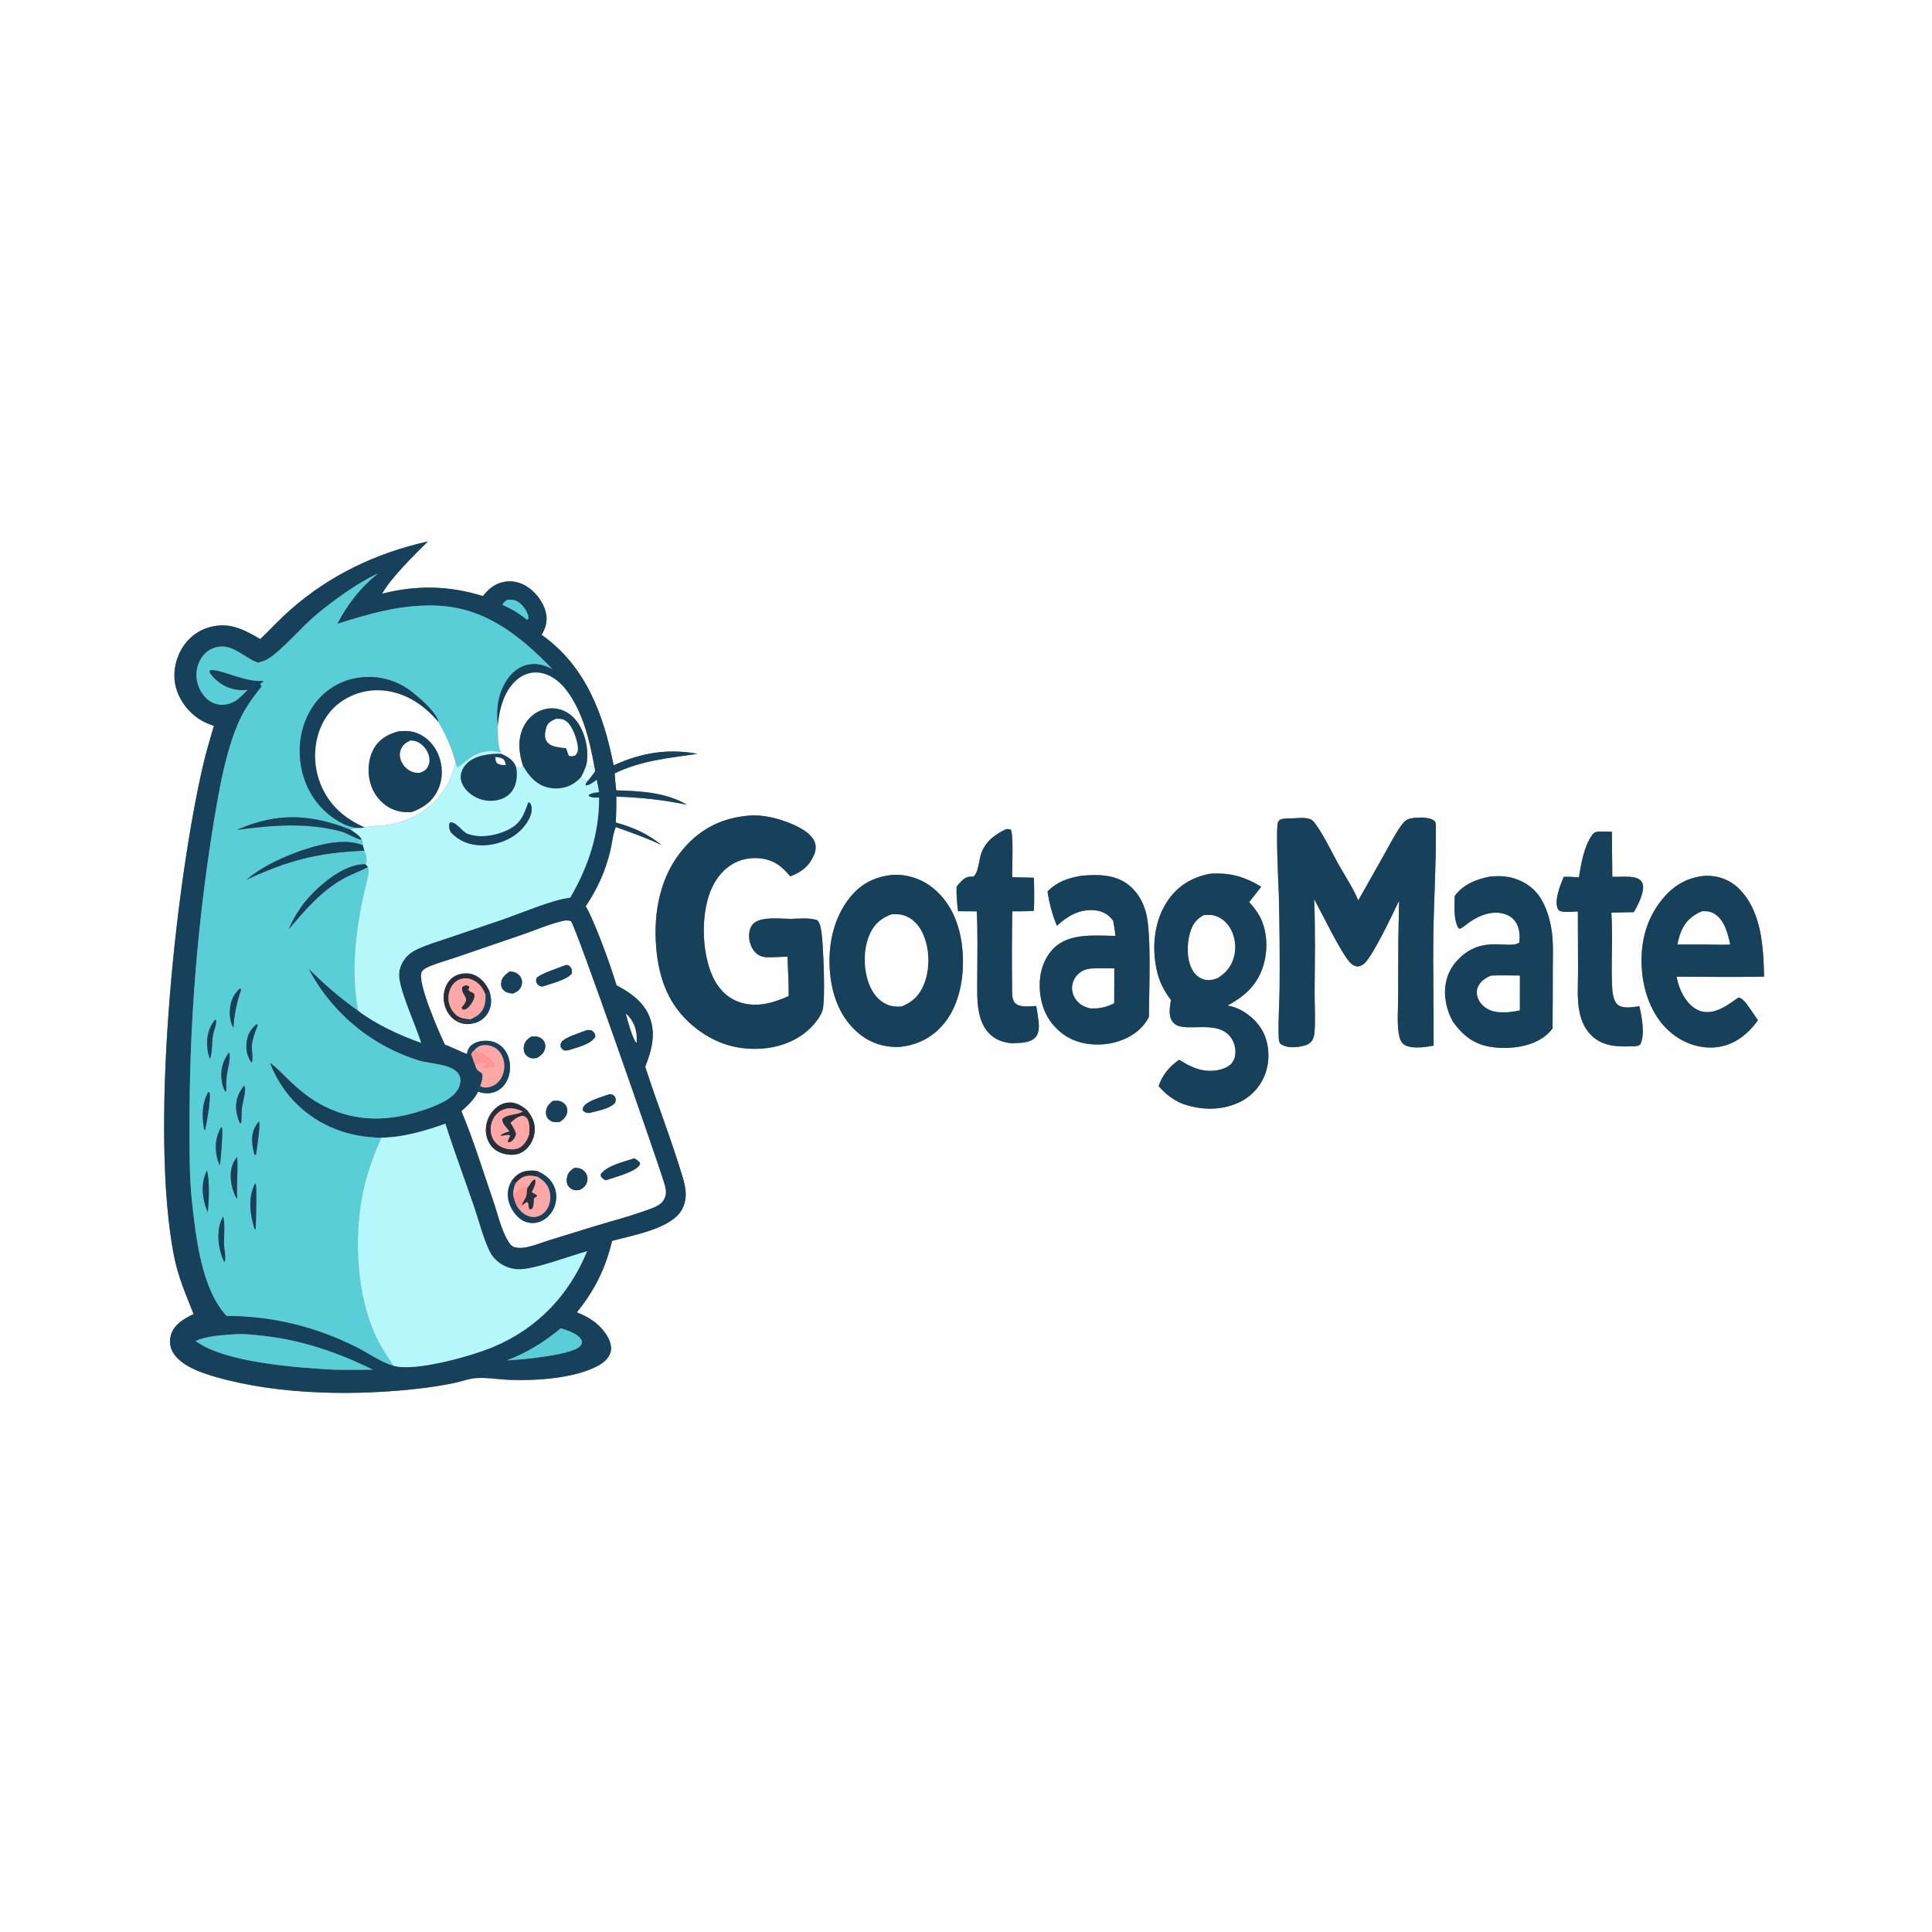 <?xml version="1.0" encoding="utf-8" ?>
<svg xmlns="http://www.w3.org/2000/svg" xmlns:xlink="http://www.w3.org/1999/xlink" width="1024" height="1024">
	<rect width="100%" height="100%" fill="#808080" stroke="none"/>
	<path fill="#FEFEFE" d="M0 0L1024 0L1024 1024L0 1024L0 0ZM326.414 435.945C326.579 431.372 326.735 426.82 326.638 422.243C339.461 422.632 351.513 423.912 364.08 426.528C353.012 419.945 339.198 419.233 326.614 418.914C326.294 415.917 325.939 412.922 325.771 409.912C340.105 402.965 354.305 401.869 369.715 399.538C354.026 396.603 339.674 398.993 325.229 405.67C320.032 378.862 310.351 352.848 287.063 336.466C289.423 332.432 290.38 328.841 289.195 324.188C287.8 318.71 283.521 313.367 278.683 310.51C274.924 308.29 270.43 307.506 266.177 308.606C261.833 309.73 258.635 312.427 255.986 315.939C237.847 310.336 220.86 310.003 202.494 314.691C207.49 305.87 219.451 294.305 226.825 286.965C199.695 293.018 175.038 304.643 154.088 323.054C148.436 328.02 143.368 333.505 137.965 338.722C129.285 333.715 121.853 329.624 111.483 332.318C104.756 334.066 99.292 338.477 95.94 344.541C92.539 350.693 91.451 358.142 93.418 364.934C95.563 372.344 101.136 378.998 107.99 382.517C109.697 383.393 111.567 384.049 113.359 384.735C111.252 391.998 109.05 399.269 107.374 406.645C92.407 472.475 79.371 600.182 92.225 665.71C94.403 676.814 98.508 686.093 102.592 696.478C97.748 698.84 92.463 701.748 90.698 707.236C89.737 710.224 89.895 713.373 91.337 716.178C95.276 723.844 106.754 727.638 114.462 729.854C148.104 739.526 189.788 739.958 224.311 735.699Q232.803 734.667 241.174 732.906C244.716 732.133 248.499 730.705 252.088 730.439C258.043 729.996 264.289 731.118 270.27 731.352C283.997 731.888 304.193 730.599 316.578 724.091C319.61 722.498 322.827 719.976 323.666 716.478C324.489 713.049 322.841 709.487 320.939 706.723C317.266 701.387 311.692 697.82 305.724 695.563C315.2 683.913 320.922 672.296 324.423 657.713C335.047 654.736 355.658 651.382 361.383 641.187C364.607 635.445 363.532 629.497 361.727 623.536C355.804 603.986 348.312 584.833 341.973 565.402C345.406 556.83 347.86 547.658 344.156 538.681C340.904 530.8 334.008 526.031 326.738 522.216C324.349 513.587 314.989 487.758 310.432 480.347C316.679 471.09 320.948 461.578 323.522 450.7C324.424 446.884 324.85 441.842 326.395 438.334C334.691 441.384 342.665 444.067 350.657 447.908C343.156 441.815 335.683 438.558 326.414 435.945ZM397.845 432.212C383.357 433.274 371.813 438.699 362.257 449.802C349.838 464.232 346.239 483.656 347.795 502.203C349.182 518.732 354.4 533.01 367.439 543.843C378.541 553.067 391.142 557.112 405.565 555.61C415.819 554.543 425.864 549.97 432.341 541.744C433.823 539.863 435.391 537.6 436.013 535.274C437.551 529.525 436.376 501.8 435.511 495.016C435.216 492.701 434.856 489.399 433.15 487.714C428.963 486.269 423.316 486.948 418.882 487.025C413.564 486.951 403.671 485.672 399.483 489.389C397.729 490.946 397.062 493.563 397.038 495.823C397.004 499.072 398.135 502.596 400.468 504.923C402.793 507.243 405.53 507.487 408.671 507.375L417.418 507.048C417.54 513.983 418.149 521.008 418.005 527.927C409.501 531.771 400.323 534.357 391.166 530.895C384.72 528.458 380.178 523.21 377.479 517.008C371.955 504.309 371.466 485.099 376.613 472.192C379.305 465.442 384.206 459.44 391.028 456.57C396.58 454.234 403.719 454.163 409.259 456.572C413.332 458.344 416.033 461.215 418.874 464.485C424.854 462.191 428.739 459.279 431.406 453.196C432.417 450.889 432.721 448.266 431.654 445.917C429.072 440.23 419.972 436.568 414.361 434.729C409.141 433.019 403.352 431.953 397.845 432.212ZM684.921 433.75C682.732 433.782 680.504 433.606 678.458 434.473C678.137 434.816 677.743 435.104 677.496 435.503C675.988 437.946 677.619 468.816 677.785 473.645Q678.431 498.775 678.209 523.913C678.108 532.117 677.443 540.438 677.714 548.632C677.766 550.19 677.693 551.884 678.614 553.204C681.611 555.415 685.584 555.262 689.121 554.673C691.507 554.275 694.05 553.647 695.444 551.495C696.26 550.235 696.586 548.736 696.706 547.259C697.288 540.083 696.711 532.386 696.767 525.154C696.891 508.979 697.21 492.737 696.513 476.573C700.894 484.491 710.314 504.136 715.244 509.81C716.178 510.885 717.383 511.87 718.82 512.14C720.375 512.432 721.772 511.779 722.946 510.822C727.517 507.095 738.391 483.885 741.536 477.41Q741.286 487.829 741.149 498.25L741.034 529.575C741.006 535.218 740.478 541.456 741.245 547.035C741.51 548.97 741.963 551.211 743.219 552.766C744.856 554.792 748.612 555.195 750.998 555.187C753.951 555.178 756.951 554.766 759.839 554.184C759.967 534.174 759.412 514.143 759.739 494.143C760.037 475.96 761.197 457.795 761.015 439.602C761.003 438.4 761.27 435.992 760.331 435.176C757.674 432.868 751.646 433.16 748.274 433.682C745.128 434.169 743.777 435.902 742.063 438.413C738.872 443.087 736.244 448.308 733.463 453.235L719.912 477.228C717.114 470.54 712.905 464.348 709.374 458.01C705.534 451.116 701.989 443.343 697.401 436.948C696.552 435.765 695.793 434.72 694.383 434.166C691.665 433.099 687.81 433.638 684.921 433.75ZM533.373 439.408C527.433 442.198 522.374 445.89 520.071 452.334C518.965 455.431 518.522 462.879 515.921 464.609C512.762 464.556 511.593 464.971 509.28 467.292C508.441 468.134 507.715 469.068 507.003 470.016C506.894 474.358 507.235 478.657 507.762 482.966L517.675 483.031C518.335 494.254 517.961 505.663 517.982 516.914C517.995 523.743 517.542 531.179 519.168 537.842C520.163 541.917 521.956 545.734 525.142 548.557C528.402 551.446 531.936 552.453 536.169 552.979C540.178 552.738 546.107 553.025 548.962 549.623C551.62 546.456 550.405 541.017 549.905 537.283C549.72 535.905 549.512 534.555 549.211 533.196C545.977 533.319 540.958 534.147 538.261 531.891C536.07 530.058 536.467 525.776 536.43 523.151C536.24 509.794 536.318 496.348 536.535 482.99C540.324 482.958 544.214 483.1 547.983 482.742Q548.342 473.973 547.95 465.206L536.514 464.944C536.332 460.242 537.305 442.561 535.722 439.707C534.922 439.566 534.186 439.448 533.373 439.408ZM847.044 440.714C845.397 441.042 844.832 441.242 843.83 442.635C839.522 448.632 838.037 457.843 836.841 464.988C834.185 464.866 831.438 464.59 828.785 464.772C827.042 469.024 823.598 477.272 825.697 481.743C826.048 482.491 826.433 482.724 827.23 482.964C829.654 483.693 833.735 483.143 836.294 483.093L836.391 514.614C836.404 522.003 835.674 530.049 837.344 537.286C838.334 541.577 840.272 545.65 843.444 548.758C849.816 555.003 857.856 554.796 866.125 554.533C867.725 554.411 868.11 554.482 869.437 553.495C871.975 548.153 870.183 538.942 868.912 533.348C865.548 533.692 860.573 534.841 857.619 532.669C854.955 530.71 854.545 525.364 854.417 522.352C853.873 509.485 854.936 496.553 854.04 483.689L865.935 483.452C868.011 479.996 871.557 473.079 870.791 469.036C870.535 467.684 869.888 466.763 868.738 466.039C865.239 463.836 858.568 464.984 854.549 464.69L854.343 440.835L847.044 440.714ZM641.248 463.11C631.805 464.943 624.149 469.518 618.754 477.617C611.695 488.213 610.442 501.852 613.066 514.097C614.366 520.162 616.865 525.075 620.627 529.983C620.097 533.741 619.049 538.146 621.464 541.483C622.687 543.172 624.564 543.957 626.577 544.234C634.613 545.34 646.383 541.916 652.271 549.734C654.225 552.329 655.174 556.031 654.679 559.246C654.328 561.522 653.258 563.525 651.363 564.875C647.545 567.592 641.56 568.044 637.096 567.139C632.474 566.201 628.96 564.108 625.015 561.706C619.7 565.299 616.23 569.573 614.098 575.685C617.66 579.705 621.314 582.64 626.262 584.832C636.037 588.435 646.971 588.837 656.573 584.353Q657.179 584.076 657.771 583.769Q658.363 583.462 658.939 583.125Q659.514 582.789 660.073 582.425Q660.631 582.06 661.17 581.669Q661.71 581.277 662.229 580.859Q662.748 580.441 663.246 579.997Q663.744 579.554 664.219 579.086Q664.694 578.619 665.146 578.128Q665.597 577.637 666.023 577.125Q666.45 576.612 666.85 576.079Q667.25 575.546 667.623 574.993Q667.997 574.441 668.342 573.871Q668.687 573.3 669.004 572.713Q669.32 572.127 669.607 571.525Q669.894 570.923 670.151 570.308Q670.407 569.692 670.633 569.065C673.081 562.235 672.833 554.078 669.716 547.494C666.833 541.406 660.639 536.063 654.241 533.87C653.058 533.464 651.833 533.194 650.61 532.942C659.511 528.245 666.371 522.078 669.471 512.215C672.115 503.804 671.864 493.637 667.723 485.762C666.245 482.952 664.21 480.485 662.082 478.145L668.471 469.994C659.479 464.548 651.761 462.39 641.248 463.11ZM473.278 463.679C463.988 464.634 456.789 468.027 450.795 475.294C441.449 486.626 438.538 501.947 440.003 516.277C441.247 528.444 445.674 539.985 455.381 547.915C461.666 553.049 469.067 555.261 477.121 554.855C486.536 553.844 494.439 549.758 500.463 542.354C509.261 531.54 511.442 515.49 509.975 502.01C508.684 490.145 504.162 478.499 494.653 470.812Q494.097 470.354 493.52 469.922Q492.944 469.49 492.348 469.085Q491.753 468.68 491.139 468.303Q490.525 467.925 489.895 467.577Q489.265 467.228 488.619 466.908Q487.974 466.589 487.314 466.299Q486.655 466.009 485.982 465.75Q485.31 465.491 484.627 465.263Q483.944 465.035 483.251 464.839Q482.558 464.642 481.856 464.478Q481.155 464.313 480.447 464.181Q479.739 464.049 479.025 463.949Q478.312 463.85 477.595 463.783Q476.877 463.716 476.158 463.682Q475.438 463.648 474.718 463.648Q473.998 463.647 473.278 463.679ZM573.361 464.139C566.199 465.352 560.499 467.178 555.202 472.479C556.139 478.574 557.746 485.007 560.206 490.678C565.581 485.704 571.46 482.117 579.103 482.378C582.927 482.508 586.433 483.846 588.972 486.767C589.337 487.187 589.684 487.622 590.02 488.065C590.527 490.736 590.977 493.313 591.131 496.033C580.499 495.943 566.911 494.347 558.663 502.45C553.26 507.757 550.962 515.186 551.047 522.613C551.122 529.141 552.9 535.986 556.727 541.338C561.677 548.005 568.173 552.071 576.436 553.249C585.206 554.499 594.821 552.606 601.975 547.231C605.008 544.953 607.153 542.381 608.941 539.044C608.963 525.848 610.388 495.466 607.46 484.018C606.236 479.23 603.969 474.71 600.51 471.139C595.01 465.46 587.973 463.783 580.345 463.799C578.01 463.804 575.687 463.959 573.361 464.139ZM903.81 464.202C894.394 464.98 887.394 469.087 881.36 476.251C872.118 487.222 869.021 500.9 870.32 515.004C871.445 527.22 876.312 539.776 886.036 547.679C892.568 552.988 901.08 555.937 909.528 555.071C918.336 554.167 925.363 549.099 930.617 542.25Q931.193 541.496 931.722 540.709L928.306 535.735C926.793 533.691 924.372 529.435 921.807 528.776C919.923 528.292 905.74 544.694 894.45 530.915C891.355 527.138 889.495 522.416 888.636 517.648C904.113 517.744 919.532 517.944 935.013 517.631C934.612 501.705 933.693 482.543 921.394 470.739C916.683 466.218 910.708 464.073 904.227 464.19C904.088 464.192 903.949 464.198 903.81 464.202ZM789.68 464.606C782.459 466.021 775.559 468.725 771.024 474.88C770.978 480.029 770.329 487.201 772.909 491.807L773.701 492.308C775.638 491.492 777.154 489.962 778.867 488.769C784.439 484.889 791.857 482.095 798.508 484.815C801.374 485.986 803.406 488.03 804.481 490.936C805.475 493.62 805.676 496.819 805.195 499.627C799.53 503.436 785.77 495.15 772.802 508.601C769.553 511.972 767.283 516.054 766.392 520.665C764.993 527.908 766.567 535.08 770.048 541.488C775.134 548.608 781.003 553.416 789.942 554.843C799.16 556.314 810.671 555.176 818.389 549.557C820.139 548.283 821.508 546.815 822.875 545.151Q823.026 529.76 823.001 514.368C823.006 506.983 823.468 499.286 822.217 491.994C821.021 485.023 818.519 477.404 813.536 472.209C808.656 467.12 801.749 464.478 794.764 464.378C793.069 464.354 791.37 464.48 789.68 464.606Z"/>
	<path fill="#17415B" d="M326.638 422.243C326.735 426.82 326.579 431.372 326.414 435.945L326.395 438.334C324.85 441.842 324.424 446.884 323.522 450.7C320.948 461.578 316.679 471.09 310.432 480.347C314.989 487.758 324.349 513.587 326.738 522.216C334.008 526.031 340.904 530.8 344.156 538.681C347.86 547.658 345.406 556.83 341.973 565.402C348.312 584.833 355.804 603.986 361.727 623.536C363.532 629.497 364.607 635.445 361.383 641.187C355.658 651.382 335.047 654.736 324.423 657.713C320.922 672.296 315.2 683.913 305.724 695.563C311.692 697.82 317.266 701.387 320.939 706.723C322.841 709.487 324.489 713.049 323.666 716.478C322.827 719.976 319.61 722.498 316.578 724.091C304.193 730.599 283.997 731.888 270.27 731.352C264.289 731.118 258.043 729.996 252.088 730.439C248.499 730.705 244.716 732.133 241.174 732.906Q232.803 734.667 224.311 735.699C189.788 739.958 148.104 739.526 114.462 729.854C106.754 727.638 95.276 723.844 91.337 716.178C89.895 713.373 89.737 710.224 90.698 707.236C92.463 701.748 97.748 698.84 102.592 696.478C98.508 686.093 94.403 676.814 92.225 665.71C79.371 600.182 92.407 472.475 107.374 406.645C109.05 399.269 111.252 391.998 113.359 384.735C111.567 384.049 109.697 383.393 107.99 382.517C101.136 378.998 95.563 372.344 93.418 364.934C91.451 358.142 92.539 350.693 95.94 344.541C99.292 338.477 104.756 334.066 111.483 332.318C121.853 329.624 129.285 333.715 137.965 338.722C143.368 333.505 148.436 328.02 154.088 323.054C175.038 304.643 199.695 293.018 226.825 286.965C219.451 294.305 207.49 305.87 202.494 314.691C220.86 310.003 237.847 310.336 255.986 315.939C258.635 312.427 261.833 309.73 266.177 308.606C270.43 307.506 274.924 308.29 278.683 310.51C283.521 313.367 287.8 318.71 289.195 324.188C290.38 328.841 289.423 332.432 287.063 336.466C310.351 352.848 320.032 378.862 325.229 405.67C339.674 398.993 354.026 396.603 369.715 399.538C354.305 401.869 340.105 402.965 325.771 409.912C325.939 412.922 326.294 415.917 326.614 418.914C339.198 419.233 353.012 419.945 364.08 426.528C351.513 423.912 339.461 422.632 326.638 422.243ZM263.839 385.128C262.718 376.07 263.826 366.674 269.475 359.179C272.391 355.31 276.457 352.504 281.351 351.988C285.567 351.544 288.968 352.775 292.686 354.542C274.96 336.235 256.212 321.374 229.646 320.93C211.795 320.631 195.579 325.324 178.761 330.664C184.069 320.311 191.14 311.295 200.238 304.024C189.592 308.832 176.902 318.122 167.839 325.634C159.906 332.209 149.465 344.705 141.997 349.284C140.397 350.265 138.522 350.732 136.73 351.236C136.532 351.161 136.332 351.089 136.135 351.011C128.178 347.885 122.093 339.782 112.666 343.709C109.023 345.227 106.461 348.382 105.122 352.034C103.476 356.522 103.904 361.385 106.066 365.622C107.824 369.067 110.672 371.975 114.451 373.082C118.078 374.144 121.677 373.359 124.845 371.393C127.182 369.943 129.28 367.599 131.209 365.642C131.018 365.663 130.828 365.686 130.638 365.705Q130.131 365.758 129.622 365.786Q129.113 365.815 128.603 365.818Q128.093 365.821 127.584 365.799Q127.075 365.777 126.567 365.729Q126.059 365.682 125.555 365.61Q125.05 365.538 124.55 365.441Q124.049 365.344 123.554 365.222Q123.059 365.101 122.57 364.955Q122.082 364.809 121.601 364.639Q121.12 364.469 120.649 364.276Q120.177 364.083 119.715 363.867Q119.254 363.65 118.803 363.411Q118.353 363.173 117.915 362.912Q117.477 362.651 117.052 362.369Q116.627 362.087 116.217 361.784Q115.807 361.482 115.412 361.159C113.654 359.702 111.998 358.172 110.955 356.122L111.216 355.312C115.342 353.84 130.291 361.828 139.005 360.814L139.75 361.273L137.898 362.476C138.074 362.732 138.274 362.974 138.428 363.245C138.534 363.432 138.592 363.643 138.673 363.842C131.782 372.414 127.816 378.44 123.988 389.027C118.637 403.831 116.051 419.692 113.38 435.156Q110.108 455.196 107.662 475.353Q105.215 495.51 103.597 515.751Q101.979 535.992 101.192 556.282Q100.406 576.572 100.452 596.877C100.469 610.299 100.333 623.741 101.784 637.105C103.802 655.696 106.87 683.384 120.078 697.417C144.299 697.511 166.657 702.965 188.391 713.678C194.932 716.903 201.527 721.833 208.52 723.869C219.939 727.211 249.856 718.69 260.943 714.099C284.602 704.302 301.434 686.708 311.178 663.19C302.167 665.65 284.091 672.546 275.68 672.748Q274.523 672.775 273.371 672.653Q272.22 672.532 271.093 672.264Q269.967 671.997 268.884 671.587Q267.801 671.178 266.779 670.633C264.126 669.203 261.552 666.917 260.064 664.274C256.582 658.094 253.686 646.671 251.273 639.644C246.231 624.952 240.745 610.394 236.065 595.582C224.976 599.507 213.914 602.762 202.071 603.023C192.581 602.918 183.24 601.067 174.595 597.116Q173.245 596.5 171.926 595.818Q170.608 595.136 169.325 594.39Q168.041 593.644 166.796 592.837Q165.551 592.029 164.346 591.161Q163.142 590.293 161.982 589.367Q160.822 588.441 159.709 587.46Q158.596 586.478 157.532 585.443Q156.468 584.408 155.456 583.322Q154.445 582.235 153.487 581.101Q152.53 579.967 151.63 578.787Q150.729 577.607 149.888 576.384Q149.047 575.161 148.266 573.898Q147.486 572.636 146.768 571.337Q146.051 570.037 145.398 568.704Q144.745 567.371 144.158 566.008Q143.571 564.645 143.052 563.254C146.553 565.659 149.482 568.892 152.519 571.846C158.462 577.628 164.632 582.697 172.092 586.416C189.158 594.924 206.658 594.35 224.475 588.344C230.653 586.261 240.268 582.802 243.175 576.43C244.035 574.543 244.381 571.989 243.495 570.046C240.68 563.873 228.115 563.932 222.475 562.215Q221.297 561.857 220.128 561.471Q218.959 561.084 217.8 560.669Q216.641 560.253 215.493 559.809Q214.345 559.364 213.208 558.892Q212.071 558.419 210.947 557.918Q209.822 557.417 208.71 556.889Q207.598 556.36 206.5 555.804Q205.402 555.248 204.317 554.664Q203.233 554.081 202.164 553.471Q201.094 552.861 200.041 552.224Q198.987 551.588 197.949 550.925Q196.911 550.263 195.89 549.575Q194.869 548.887 193.866 548.173Q192.862 547.46 191.877 546.722Q190.891 545.984 189.925 545.222Q188.958 544.459 188.01 543.673Q187.063 542.887 186.135 542.078Q185.207 541.268 184.3 540.436Q183.393 539.604 182.507 538.75Q181.62 537.895 180.756 537.019Q179.891 536.142 179.048 535.245Q178.205 534.347 177.385 533.429Q176.565 532.511 175.768 531.572Q174.971 530.634 174.198 529.676Q173.424 528.718 172.675 527.742Q171.925 526.765 171.2 525.77Q170.476 524.774 169.776 523.762Q169.076 522.749 168.401 521.719Q167.727 520.689 167.078 519.642Q166.429 518.596 165.807 517.534Q165.185 516.471 164.589 515.394Q163.993 514.317 163.424 513.225Q169.515 519.423 176.13 525.058Q182.746 530.693 189.835 535.719C199.347 542.991 211.945 548.72 223.221 552.745C220.235 543.352 212.815 527.395 211.645 518.597C211.118 514.63 212.374 510.901 214.884 507.809C216.687 505.589 218.838 504.137 221.414 502.961C226.664 500.565 232.342 498.89 237.805 497.031L265.291 487.746C275.004 484.452 293.013 476.688 302.228 475.778C311.852 459.282 317.601 441.911 317.521 422.727C315.682 422.743 313.548 422.998 311.989 421.887L312.214 421.161C313.95 420.146 315.546 420.047 317.521 419.843C317.16 417.671 316.701 415.517 316.261 413.36C314.643 414.476 312.395 416.329 310.393 416.34C310.304 415.094 310.686 414.985 311.384 414.001C312.826 412.362 314.098 410.514 315.423 408.774L314.84 405.53C312.311 391.97 308.609 376.646 299.946 365.556C296.365 360.972 291.34 357.074 285.371 356.536C281.247 356.164 277.366 357.461 274.201 360.109C267.055 366.087 264.552 376.251 263.839 385.128ZM247.451 558.467L248.485 558.544C248.81 557.652 248.929 557.149 249.613 556.467L250.425 557.375L249.689 558.988C249.828 559.234 249.99 559.469 250.106 559.728C250.756 561.171 250.887 562.625 251.731 564.04C251.77 564.193 251.808 564.346 251.849 564.499C252.494 566.914 253.281 567.539 255.38 568.768C256.354 570.855 255.144 573.605 254.572 575.706C254.228 576.688 253.919 577.694 253.483 578.639C251.224 582.897 248.223 585.776 244.633 588.932C251.14 604.497 256.114 620.895 261.614 636.849C264.04 643.886 265.924 653.008 270.195 659.025C271.316 660.604 272.49 661.104 274.409 661.283C276.304 661.46 278.369 661.172 280.213 660.739C283.784 659.902 287.323 658.46 290.828 657.362L311.636 650.929C322.752 647.45 334.386 644.566 345.266 640.449C346.956 639.81 348.73 639.022 350.129 637.861C351.785 636.486 352.745 634.35 352.881 632.219C353.028 629.908 351.863 626.685 351.168 624.486C347.422 612.641 305.315 491.36 302.562 488.275C301.017 487.784 299.877 487.82 298.291 488.185C290.738 489.924 282.938 493.426 275.533 495.882L241.272 507.615C237.312 508.98 233.232 510.074 229.328 511.592C227.504 512.301 224.094 513.5 223.417 515.482C221.441 521.261 232.676 547.059 235.881 553.663C238.042 554.239 246.544 558.528 247.451 558.467ZM268.669 318.003C267.886 318.689 266.444 319.531 266.341 320.559L269.066 321.87Q271.67 323.145 274.116 324.7Q276.562 326.256 278.82 328.073L279.703 328.515C280.221 327.489 280.012 326.557 279.663 325.483C278.841 322.959 276.048 319.489 273.572 318.43C272.1 317.801 270.233 317.829 268.669 318.003ZM331.757 537.329C332.457 540.096 335.5 551.336 337.403 552.701C337.743 547.653 336.772 542.962 333.423 538.987C332.907 538.374 332.382 537.828 331.757 537.329ZM297.253 704.031C288.148 711.484 279.664 716.836 268.606 721.049C273.09 720.691 277.603 720.421 282.069 719.879C287.702 719.094 304.662 717.279 307.885 713.024C308.511 712.198 308.626 711.232 308.173 710.29C306.548 706.916 300.576 705.084 297.253 704.031ZM124.173 707.213C117.275 707.71 110.136 707.988 103.676 710.707C118.761 722.255 158.172 724.972 177.314 725.977C184.045 725.996 190.788 726.092 197.516 725.915C178.846 716.705 159.818 710.25 139.03 707.96C134.271 707.436 128.952 706.859 124.173 707.213Z"/>
	<path fill="#5ACED6" d="M232.382 382.782C231.499 377.344 221.014 368.619 216.689 365.512Q215.944 364.987 215.175 364.499Q214.405 364.012 213.612 363.563Q212.82 363.114 212.006 362.704Q211.192 362.295 210.358 361.927Q209.525 361.558 208.675 361.232Q207.824 360.905 206.959 360.621Q206.093 360.337 205.214 360.096Q204.336 359.855 203.446 359.657Q202.557 359.46 201.659 359.307Q200.76 359.154 199.856 359.046Q198.951 358.937 198.042 358.874Q197.133 358.81 196.223 358.792Q195.312 358.774 194.401 358.8Q193.49 358.827 192.582 358.899Q191.674 358.971 190.77 359.087Q189.867 359.204 188.97 359.365Q188.105 359.514 187.248 359.706Q186.392 359.898 185.546 360.133Q184.7 360.368 183.867 360.646Q183.034 360.923 182.216 361.242Q181.398 361.56 180.597 361.92Q179.796 362.28 179.014 362.679Q178.233 363.078 177.472 363.517Q176.711 363.955 175.973 364.431Q175.236 364.907 174.523 365.419Q173.81 365.932 173.124 366.479Q172.438 367.027 171.78 367.608Q171.122 368.19 170.495 368.804Q169.867 369.418 169.271 370.062Q168.675 370.707 168.112 371.381Q167.55 372.055 167.021 372.756Q166.493 373.457 166.001 374.184C159.416 383.755 157.522 395.873 159.746 407.18C161.913 418.192 168.15 427.939 177.566 434.131C181.114 436.464 184.816 438.248 189.06 438.808C189.133 438.818 189.205 438.829 189.278 438.839C188.09 439.081 186.749 439.218 185.644 439.712C164.902 431.508 147.311 430.513 126.53 439.435Q126.036 439.648 125.547 439.873C143.996 437.394 161.719 435.867 180.017 440.482C184.122 441.517 187.741 444.24 191.753 445.183C192.073 446.197 192.396 446.963 192.315 448.041C182.073 443.491 165.674 448.461 155.892 452.229C146.737 455.756 138.129 460.012 130.543 466.294C152.995 456.02 167.957 451.938 193.086 450.885C193.874 452.708 194.753 455.527 194.026 457.488C193.949 457.697 193.822 457.884 193.719 458.082C184.434 457.775 174.26 465.329 167.863 471.363C161.253 477.598 156.607 484.242 152.984 492.543C161.779 482.271 170.391 472.038 182.454 465.445C186.514 463.226 190.919 461.76 194.964 459.584C196.237 461.641 194.309 467.466 193.747 469.85C188.758 491.014 185.635 514.194 189.835 535.719Q182.746 530.693 176.13 525.058Q169.515 519.423 163.424 513.225Q163.993 514.317 164.589 515.394Q165.185 516.472 165.807 517.534Q166.429 518.596 167.078 519.642Q167.727 520.689 168.401 521.719Q169.076 522.749 169.776 523.762Q170.476 524.774 171.2 525.77Q171.925 526.765 172.675 527.742Q173.424 528.718 174.198 529.676Q174.971 530.634 175.768 531.572Q176.565 532.511 177.385 533.429Q178.205 534.347 179.048 535.245Q179.891 536.142 180.756 537.019Q181.62 537.895 182.507 538.749Q183.393 539.604 184.3 540.436Q185.207 541.268 186.135 542.078Q187.063 542.887 188.01 543.673Q188.958 544.459 189.925 545.222Q190.891 545.984 191.877 546.722Q192.862 547.46 193.866 548.173Q194.869 548.887 195.89 549.575Q196.911 550.263 197.949 550.925Q198.987 551.588 200.041 552.224Q201.094 552.861 202.164 553.471Q203.233 554.081 204.317 554.664Q205.402 555.248 206.5 555.804Q207.598 556.36 208.71 556.889Q209.822 557.417 210.947 557.918Q212.071 558.419 213.208 558.892Q214.345 559.364 215.493 559.809Q216.641 560.253 217.8 560.669Q218.959 561.084 220.128 561.471Q221.297 561.857 222.475 562.215C228.115 563.932 240.68 563.873 243.495 570.046C244.381 571.989 244.035 574.543 243.175 576.43C240.268 582.802 230.653 586.261 224.475 588.344C206.658 594.35 189.158 594.924 172.092 586.416C164.632 582.697 158.462 577.628 152.519 571.846C149.482 568.892 146.553 565.659 143.052 563.254Q143.571 564.645 144.158 566.008Q144.745 567.371 145.398 568.704Q146.051 570.037 146.768 571.337Q147.486 572.636 148.266 573.898Q149.047 575.161 149.888 576.384Q150.729 577.607 151.63 578.787Q152.53 579.967 153.487 581.101Q154.445 582.235 155.456 583.322Q156.468 584.408 157.532 585.443Q158.596 586.478 159.709 587.46Q160.822 588.441 161.982 589.367Q163.142 590.293 164.346 591.161Q165.551 592.029 166.796 592.837Q168.041 593.645 169.325 594.39Q170.608 595.136 171.926 595.818Q173.245 596.5 174.595 597.116C183.24 601.067 192.581 602.918 202.071 603.023C198.173 611.915 194.8 620.903 192.695 630.409C187.684 653.032 188.701 681.645 197.091 703.278C199.979 710.726 204.03 717.308 208.52 723.869C201.527 721.833 194.932 716.903 188.391 713.678C166.657 702.965 144.299 697.511 120.078 697.417C106.87 683.384 103.802 655.696 101.784 637.105C100.333 623.741 100.469 610.299 100.452 596.877Q100.406 576.572 101.192 556.282Q101.979 535.992 103.597 515.751Q105.215 495.511 107.662 475.353Q110.108 455.196 113.38 435.156C116.051 419.692 118.637 403.831 123.988 389.027C127.816 378.44 131.782 372.414 138.673 363.842C138.592 363.643 138.534 363.432 138.428 363.245C138.274 362.974 138.074 362.732 137.898 362.476L139.75 361.273L139.005 360.814C130.291 361.828 115.342 353.84 111.216 355.312L110.955 356.122C111.998 358.172 113.654 359.702 115.412 361.159Q115.807 361.482 116.217 361.784Q116.627 362.087 117.052 362.369Q117.477 362.651 117.915 362.912Q118.353 363.173 118.803 363.411Q119.254 363.65 119.715 363.867Q120.177 364.083 120.649 364.276Q121.12 364.469 121.601 364.639Q122.082 364.809 122.57 364.955Q123.059 365.101 123.554 365.222Q124.049 365.344 124.55 365.441Q125.05 365.538 125.555 365.61Q126.059 365.682 126.567 365.729Q127.075 365.777 127.584 365.799Q128.093 365.821 128.603 365.818Q129.113 365.815 129.622 365.786Q130.131 365.758 130.638 365.705C130.828 365.686 131.018 365.663 131.209 365.642C129.28 367.599 127.182 369.943 124.845 371.393C121.677 373.359 118.078 374.144 114.451 373.082C110.672 371.975 107.824 369.067 106.066 365.622C103.904 361.385 103.476 356.522 105.122 352.034C106.461 348.382 109.023 345.227 112.666 343.709C122.093 339.782 128.178 347.885 136.135 351.011C136.332 351.089 136.532 351.161 136.73 351.236C138.522 350.732 140.397 350.265 141.997 349.284C149.465 344.705 159.906 332.209 167.839 325.634C176.902 318.122 189.592 308.832 200.238 304.024C191.14 311.295 184.069 320.311 178.761 330.664C195.579 325.324 211.795 320.631 229.646 320.93C256.212 321.374 274.96 336.235 292.686 354.542C288.968 352.775 285.567 351.544 281.351 351.988C276.457 352.504 272.391 355.31 269.475 359.179C263.826 366.674 262.718 376.07 263.839 385.128C264.005 389.519 263.574 394.65 265.436 398.699C259.854 397.367 254.98 398.034 250.007 401.096C247.402 402.7 245.185 404.883 242.71 406.682C241.722 405.983 241.755 405.127 241.44 403.995C239.273 396.323 236.513 389.635 232.382 382.782ZM127.226 523.844C123.861 526.826 122.225 530.466 121.867 534.963C121.621 538.051 122.033 542.061 123.715 544.707C124.102 538.056 125.502 531.114 127.712 524.828C127.498 523.977 127.718 524.269 127.226 523.844ZM114.146 540.348C110.606 544.386 109.501 549.321 109.85 554.612C109.996 556.832 110.326 559.167 111.35 561.17C112.862 556.691 111.993 551.566 113.3 546.862C113.777 545.145 114.895 542.306 114.438 540.626L114.146 540.348ZM136.015 542.817C132.741 545.528 131.075 548.571 130.664 552.873C130.291 556.778 131.082 560.113 133.388 563.27C134.331 561.902 133.281 555.89 133.506 553.781C133.869 550.383 135.368 546.512 136.666 543.338L136.015 542.817ZM121.251 557.897C117.78 562.844 116.576 567.883 117.688 573.875C117.995 575.532 118.655 577.101 119.408 578.601L119.89 578.244C119.862 575.495 119.872 572.788 120.196 570.055C120.571 566.891 122.063 562.023 121.711 559.002C121.621 558.229 121.588 558.245 121.251 557.897ZM129.434 575.409C126.347 579.072 124.741 583.266 125.196 588.091C125.431 590.584 126.157 593.004 127.093 595.319L127.847 595.218C128.131 592.554 127.933 589.908 128.225 587.254C128.537 584.425 130.584 578.095 129.673 575.659L129.434 575.409ZM110.4 578.74C106.924 584.994 106.983 591.598 108.176 598.447L108.733 599.11C109.582 594.791 111.879 582.732 111.031 579.038L110.4 578.74ZM137.324 594.339C134.633 597.264 133.464 600.831 133.61 604.795C133.7 607.252 134.261 609.849 134.988 612.186L135.694 611.945C136.153 608.198 138.058 597.357 137.324 594.339ZM117.267 597.389C114.213 602.321 113.722 608.374 115.125 613.947C115.44 615.196 115.902 616.391 116.391 617.58C117.017 616.713 118.129 600.019 117.768 598.267C117.642 597.658 117.669 597.792 117.267 597.389ZM125.558 613.284C122.682 616.946 121.912 621.182 122.435 625.775C122.805 629.013 123.653 631.965 125.204 634.846L125.822 635.211L125.735 634.569C125.259 630.807 126.363 614.801 125.558 613.284ZM109.71 620.348C106.623 626.522 106.93 633.366 109.072 639.785Q109.562 641.232 110.134 642.649C110.674 636.427 111.241 626.349 109.71 620.348ZM135.16 627.321C131.321 634.889 132.552 643.607 134.881 651.43L135.503 651.516C135.667 647.855 136.197 629.359 135.579 627.703L135.16 627.321ZM118.147 644.835C115.075 650.546 115.223 658.15 117.071 664.277C117.555 665.883 118.126 667.45 118.935 668.921C119.957 667.674 119.016 662.768 118.832 660.97C118.438 657.117 119.581 647.359 118.147 644.835Z"/>
	<path fill="#5ACED6" d="M278.82 328.073Q276.562 326.256 274.116 324.7Q271.67 323.145 269.066 321.87L266.341 320.559C266.444 319.531 267.886 318.689 268.669 318.003C270.233 317.829 272.1 317.801 273.572 318.43C276.048 319.489 278.841 322.959 279.663 325.483C280.012 326.557 280.221 327.489 279.703 328.515L278.82 328.073Z"/>
	<path fill="#FEFEFE" d="M263.839 385.128C264.552 376.251 267.055 366.087 274.201 360.109C277.366 357.461 281.247 356.164 285.371 356.536C291.34 357.074 296.365 360.972 299.946 365.556C308.609 376.646 312.311 391.97 314.84 405.53C313.815 406.082 313.275 406.512 312.058 406.117C311.682 405.995 311.15 405.613 310.813 405.388C311.556 400.902 311.404 396.64 310.281 392.24C308.798 386.428 305.678 380.521 300.299 377.492Q299.601 377.095 298.867 376.772Q298.132 376.448 297.368 376.2Q296.605 375.952 295.82 375.783Q295.035 375.614 294.237 375.526Q293.439 375.437 292.637 375.43Q291.834 375.423 291.035 375.497Q290.235 375.571 289.448 375.726Q288.66 375.881 287.892 376.115C283.27 377.535 279.59 380.922 277.471 385.231C274.223 391.837 274.975 399.391 277.302 406.127C275.908 407.023 275.207 406.809 273.578 406.787C273.466 406.505 273.359 406.22 273.24 405.941C271.801 402.555 268.741 400.874 265.512 399.538L265.436 398.699C263.574 394.65 264.005 389.519 263.839 385.128Z"/>
	<path fill="#17415B" d="M232.382 382.782C225.056 373.952 215.143 367.222 203.486 366.061Q202.667 365.977 201.845 365.934Q201.023 365.89 200.2 365.887Q199.376 365.884 198.554 365.921Q197.732 365.958 196.912 366.036Q196.092 366.113 195.278 366.231Q194.463 366.349 193.655 366.506Q192.847 366.664 192.047 366.86Q191.248 367.057 190.459 367.293Q189.671 367.529 188.895 367.804Q188.118 368.078 187.357 368.39Q186.595 368.702 185.849 369.051Q185.104 369.4 184.376 369.786Q183.649 370.171 182.941 370.592Q182.233 371.012 181.547 371.467Q180.861 371.921 180.198 372.409Q179.534 372.897 178.896 373.417C171.902 379.173 168.043 387.886 167.217 396.799Q167.125 397.78 167.081 398.764Q167.037 399.748 167.042 400.733Q167.046 401.718 167.098 402.701Q167.15 403.685 167.251 404.665Q167.351 405.645 167.499 406.618Q167.647 407.592 167.842 408.558Q168.037 409.523 168.279 410.478Q168.522 411.432 168.81 412.374Q169.099 413.316 169.433 414.243Q169.767 415.169 170.146 416.078Q170.524 416.988 170.947 417.877Q171.37 418.767 171.836 419.635Q172.302 420.503 172.809 421.347Q173.317 422.191 173.865 423.009Q174.413 423.828 175 424.618Q175.588 425.409 176.213 426.17C180.86 431.761 186.766 435.583 193.329 438.551C191.849 438.921 190.803 438.943 189.278 438.839C189.205 438.829 189.133 438.818 189.06 438.808C184.816 438.248 181.114 436.464 177.566 434.131C168.15 427.939 161.913 418.192 159.746 407.18C157.522 395.873 159.416 383.755 166.001 374.184Q166.493 373.457 167.021 372.756Q167.55 372.055 168.112 371.381Q168.675 370.707 169.271 370.062Q169.867 369.418 170.495 368.804Q171.122 368.19 171.78 367.608Q172.438 367.027 173.124 366.479Q173.81 365.932 174.523 365.419Q175.236 364.907 175.973 364.431Q176.711 363.955 177.472 363.517Q178.233 363.078 179.014 362.679Q179.796 362.28 180.597 361.92Q181.398 361.56 182.216 361.242Q183.034 360.923 183.867 360.646Q184.7 360.368 185.546 360.133Q186.392 359.898 187.248 359.706Q188.105 359.514 188.97 359.365Q189.867 359.204 190.77 359.087Q191.674 358.971 192.582 358.899Q193.49 358.827 194.401 358.8Q195.312 358.774 196.223 358.792Q197.133 358.81 198.042 358.874Q198.951 358.937 199.856 359.046Q200.76 359.154 201.659 359.307Q202.557 359.46 203.446 359.657Q204.336 359.855 205.214 360.096Q206.093 360.337 206.959 360.621Q207.824 360.905 208.675 361.232Q209.525 361.558 210.358 361.927Q211.192 362.295 212.006 362.704Q212.82 363.114 213.612 363.563Q214.405 364.012 215.175 364.499Q215.944 364.987 216.689 365.512C221.014 368.619 231.499 377.344 232.382 382.782Z"/>
	<path fill="#FEFEFE" d="M193.329 438.551C186.766 435.583 180.86 431.761 176.213 426.17Q175.588 425.409 175 424.618Q174.413 423.828 173.865 423.009Q173.317 422.191 172.809 421.347Q172.302 420.503 171.836 419.635Q171.37 418.767 170.947 417.877Q170.524 416.988 170.146 416.078Q169.767 415.169 169.433 414.243Q169.099 413.316 168.81 412.374Q168.522 411.432 168.279 410.478Q168.037 409.523 167.842 408.558Q167.647 407.592 167.499 406.618Q167.351 405.645 167.251 404.665Q167.15 403.685 167.098 402.701Q167.046 401.718 167.042 400.733Q167.037 399.748 167.081 398.764Q167.125 397.78 167.217 396.799C168.043 387.886 171.902 379.173 178.896 373.417Q179.534 372.897 180.198 372.409Q180.861 371.921 181.547 371.467Q182.233 371.012 182.941 370.591Q183.649 370.171 184.376 369.786Q185.104 369.4 185.849 369.051Q186.595 368.702 187.357 368.39Q188.118 368.078 188.895 367.804Q189.671 367.529 190.459 367.293Q191.248 367.057 192.047 366.86Q192.847 366.664 193.655 366.506Q194.463 366.349 195.278 366.231Q196.092 366.113 196.912 366.036Q197.732 365.958 198.554 365.921Q199.376 365.884 200.2 365.887Q201.023 365.89 201.845 365.934Q202.667 365.977 203.486 366.061C215.143 367.222 225.056 373.952 232.382 382.782C236.513 389.635 239.273 396.323 241.44 403.995C238.777 415.704 232.871 424.469 222.632 430.949Q221.488 431.663 220.303 432.306Q219.118 432.949 217.896 433.519Q216.673 434.089 215.419 434.583Q214.164 435.077 212.882 435.494Q211.6 435.911 210.294 436.248Q208.989 436.586 207.665 436.844Q206.342 437.102 205.005 437.279Q203.668 437.455 202.323 437.55C199.383 437.782 196.166 437.739 193.329 438.551ZM211.477 387.581C206.101 388.957 201.575 391.273 198.543 396.14C195.246 401.435 194.606 408.616 196.169 414.58C197.651 420.234 201.282 425.253 206.442 428.08C210.246 430.164 214.13 430.708 218.399 430.362C224.677 427.995 229.525 424.522 232.307 418.187C234.857 412.381 234.712 405.685 232.269 399.872C230.201 394.951 226.334 390.735 221.356 388.699C218.109 387.371 214.924 387.312 211.477 387.581Z"/>
	<path fill="#17415B" d="M277.302 406.127C274.975 399.391 274.223 391.837 277.471 385.231C279.59 380.922 283.27 377.535 287.892 376.115Q288.66 375.881 289.448 375.726Q290.235 375.571 291.035 375.497Q291.834 375.423 292.637 375.43Q293.439 375.437 294.237 375.526Q295.035 375.614 295.82 375.783Q296.605 375.952 297.368 376.2Q298.132 376.448 298.867 376.772Q299.601 377.095 300.299 377.492C305.678 380.521 308.798 386.428 310.281 392.24C311.404 396.64 311.556 400.902 310.813 405.388C310.013 407.678 309.204 409.771 307.988 411.888C306.838 413.108 305.598 414.278 304.189 415.198C300.234 417.783 294.971 418.566 290.411 417.429C284.121 415.861 280.425 411.469 277.302 406.127ZM294.6 381.036C292.446 382.079 290.455 382.895 289.673 385.376C289.047 387.365 288.463 390.535 289.549 392.478C290.511 394.202 292.131 395.176 294.023 395.618C295.999 396.08 298.077 396.338 300.092 396.557C300.543 397.881 300.951 399.251 301.485 400.542C303.166 400.853 303.374 400.997 304.989 400.245C306.239 398.739 306.423 397.613 306.214 395.724C305.769 391.706 303.458 384.937 300.285 382.435C298.435 380.977 296.844 381.013 294.6 381.036Z"/>
	<path fill="#FEFEFE" d="M301.485 400.542C300.951 399.251 300.543 397.881 300.092 396.557C298.077 396.338 295.999 396.08 294.023 395.618C292.131 395.176 290.511 394.202 289.549 392.478C288.463 390.535 289.047 387.365 289.673 385.376C290.455 382.895 292.446 382.079 294.6 381.036C296.844 381.013 298.435 380.977 300.285 382.435C303.458 384.937 305.769 391.706 306.214 395.724C306.423 397.613 306.239 398.739 304.989 400.245C303.374 400.997 303.166 400.853 301.485 400.542Z"/>
	<path fill="#17415B" d="M218.399 430.362C214.13 430.708 210.246 430.164 206.442 428.08C201.282 425.253 197.651 420.234 196.169 414.58C194.606 408.616 195.246 401.435 198.543 396.14C201.575 391.273 206.101 388.957 211.477 387.581C214.924 387.312 218.109 387.371 221.356 388.699C226.334 390.735 230.201 394.951 232.269 399.872C234.712 405.685 234.857 412.381 232.307 418.187C229.525 424.522 224.677 427.995 218.399 430.362ZM217.599 392.496C215.03 393.688 213.258 394.936 212.337 397.734C211.602 399.964 212.039 402.388 213.176 404.403C214.456 406.673 216.625 408.538 219.153 409.246C220.143 409.524 221.189 409.584 222.21 409.646C224.317 408.887 225.783 408.316 226.833 406.197C227.86 404.125 227.757 401.707 226.961 399.578C225.958 396.897 223.768 394.349 221.115 393.202C219.99 392.716 218.807 392.6 217.599 392.496Z"/>
	<path fill="#FEFEFE" d="M222.21 409.646C221.189 409.584 220.143 409.524 219.153 409.246C216.625 408.538 214.456 406.673 213.176 404.403C212.039 402.388 211.602 399.964 212.337 397.734C213.258 394.936 215.03 393.688 217.599 392.496C218.807 392.6 219.99 392.716 221.115 393.202C223.768 394.349 225.958 396.897 226.961 399.578C227.757 401.707 227.86 404.125 226.833 406.197C225.783 408.316 224.317 408.887 222.21 409.646Z"/>
	<path fill="#B5F7FB" d="M241.44 403.995C241.755 405.127 241.722 405.983 242.71 406.682C245.185 404.883 247.402 402.7 250.007 401.096C254.98 398.034 259.854 397.367 265.436 398.699L265.512 399.538C259.666 399.445 252.19 400.234 247.761 404.408C245.692 406.358 244.141 409.03 244.226 411.94C244.319 415.13 246.136 417.919 248.466 419.983Q248.801 420.283 249.151 420.565Q249.502 420.847 249.866 421.11Q250.23 421.374 250.607 421.618Q250.985 421.863 251.374 422.088Q251.763 422.312 252.164 422.517Q252.564 422.721 252.975 422.905Q253.385 423.088 253.805 423.251Q254.224 423.413 254.651 423.553Q255.078 423.694 255.512 423.812Q255.946 423.93 256.385 424.026Q256.824 424.122 257.268 424.195Q257.712 424.268 258.158 424.318Q258.605 424.368 259.054 424.395Q259.503 424.422 259.952 424.426Q260.402 424.43 260.851 424.411Q261.3 424.391 261.748 424.349C265.218 424.007 268.695 422.6 270.941 419.85C273.706 416.467 274.236 411.781 273.692 407.587C273.657 407.32 273.616 407.053 273.578 406.787C275.207 406.809 275.908 407.023 277.302 406.127C280.425 411.469 284.121 415.861 290.411 417.429C294.971 418.566 300.234 417.783 304.189 415.198C305.598 414.278 306.838 413.108 307.988 411.888C309.06 413.117 309.903 413.475 311.384 414.001C310.686 414.985 310.304 415.094 310.393 416.34C312.395 416.329 314.643 414.476 316.261 413.36C316.701 415.517 317.16 417.671 317.521 419.843C315.546 420.047 313.95 420.146 312.214 421.161L311.989 421.887C313.548 422.998 315.682 422.743 317.521 422.727C317.601 441.911 311.852 459.282 302.228 475.778C293.013 476.688 275.004 484.452 265.291 487.746L237.805 497.031C232.342 498.89 226.664 500.565 221.414 502.961C218.838 504.137 216.687 505.589 214.884 507.809C212.374 510.901 211.118 514.63 211.645 518.597C212.815 527.395 220.235 543.352 223.221 552.745C211.945 548.72 199.347 542.991 189.835 535.719C185.635 514.194 188.758 491.014 193.747 469.85C194.309 467.466 196.237 461.641 194.964 459.584L193.719 458.082C193.822 457.884 193.949 457.697 194.026 457.488C194.753 455.527 193.874 452.708 193.086 450.885L192.315 448.041C192.396 446.963 192.073 446.197 191.753 445.183C190.657 442.74 187.783 441.171 185.644 439.712C186.749 439.218 188.09 439.081 189.278 438.839C190.803 438.943 191.849 438.921 193.329 438.551C196.166 437.739 199.383 437.782 202.323 437.55Q203.668 437.455 205.005 437.278Q206.342 437.102 207.665 436.844Q208.989 436.586 210.294 436.248Q211.6 435.911 212.882 435.494Q214.164 435.077 215.419 434.583Q216.673 434.089 217.896 433.519Q219.118 432.949 220.303 432.306Q221.488 431.663 222.632 430.949C232.871 424.469 238.777 415.704 241.44 403.995ZM280.094 425.189C277.386 432.433 276.1 436.721 268.457 440.248C262.362 443.061 254.029 444.368 247.683 441.903C244.768 440.771 241.55 435.037 238.396 436.034C237.823 437.548 238.005 438.978 238.62 440.455C238.715 440.684 238.834 440.902 238.941 441.126C243.318 445.725 248.397 447.847 254.76 448.011C262.334 448.206 270.556 445.408 275.969 440.023C278.722 437.285 281.852 432.877 281.812 428.799C281.801 427.774 281.538 426.906 281.213 425.944L280.094 425.189Z"/>
	<path fill="#17415B" d="M273.578 406.787C273.616 407.053 273.657 407.32 273.692 407.587C274.236 411.781 273.706 416.467 270.941 419.85C268.695 422.6 265.218 424.007 261.748 424.349Q261.3 424.391 260.851 424.411Q260.402 424.43 259.952 424.426Q259.503 424.422 259.054 424.395Q258.605 424.368 258.158 424.318Q257.712 424.268 257.268 424.195Q256.824 424.122 256.385 424.026Q255.946 423.93 255.512 423.812Q255.078 423.694 254.651 423.553Q254.224 423.413 253.805 423.251Q253.385 423.088 252.975 422.905Q252.564 422.721 252.164 422.517Q251.763 422.312 251.374 422.088Q250.985 421.863 250.607 421.618Q250.23 421.374 249.866 421.11Q249.502 420.847 249.151 420.565Q248.801 420.283 248.466 419.983C246.136 417.919 244.319 415.13 244.226 411.94C244.141 409.03 245.692 406.358 247.761 404.408C252.19 400.234 259.666 399.445 265.512 399.538C268.741 400.874 271.801 402.555 273.24 405.941C273.359 406.22 273.466 406.505 273.578 406.787ZM262.577 401.264C262.647 402.871 262.645 403.207 263.5 404.548C265.022 405.413 266.266 405.451 267.992 405.539C267.824 403.96 267.721 403.691 266.796 402.401C265.293 401.562 264.286 401.369 262.577 401.264Z"/>
	<path fill="#FEFEFE" d="M267.992 405.539C266.266 405.451 265.022 405.413 263.5 404.548C262.645 403.207 262.647 402.871 262.577 401.264C264.286 401.369 265.293 401.562 266.796 402.401C267.721 403.691 267.824 403.96 267.992 405.539Z"/>
	<path fill="#DBFCFA" d="M314.84 405.53L315.423 408.774C314.098 410.514 312.826 412.362 311.384 414.001C309.903 413.475 309.06 413.117 307.988 411.888C309.204 409.771 310.013 407.678 310.813 405.388C311.15 405.613 311.682 405.995 312.058 406.117C313.275 406.512 313.815 406.082 314.84 405.53Z"/>
	<path fill="#17415B" d="M238.941 441.126C238.834 440.902 238.715 440.684 238.62 440.455C238.005 438.978 237.823 437.548 238.396 436.034C241.55 435.037 244.768 440.771 247.683 441.903C254.029 444.368 262.362 443.061 268.457 440.248C276.1 436.721 277.386 432.433 280.094 425.189L281.213 425.944C281.538 426.906 281.801 427.774 281.812 428.799C281.852 432.877 278.722 437.285 275.969 440.023C270.556 445.408 262.334 448.206 254.76 448.011C248.397 447.847 243.318 445.725 238.941 441.126Z"/>
	<path fill="#17415B" d="M418.882 487.025C423.316 486.948 428.963 486.269 433.15 487.714C434.856 489.399 435.216 492.701 435.511 495.016C436.376 501.8 437.551 529.525 436.013 535.274C435.391 537.6 433.823 539.863 432.341 541.744C425.864 549.97 415.819 554.543 405.565 555.61C391.142 557.112 378.541 553.067 367.439 543.843C354.4 533.01 349.182 518.732 347.795 502.203C346.239 483.656 349.838 464.232 362.257 449.802C371.813 438.699 383.357 433.274 397.845 432.212C403.352 431.953 409.141 433.019 414.361 434.729C419.972 436.568 429.072 440.23 431.654 445.917C432.721 448.266 432.417 450.889 431.406 453.196C428.739 459.279 424.854 462.191 418.874 464.485C416.033 461.215 413.332 458.344 409.259 456.572C403.719 454.163 396.58 454.234 391.028 456.57C384.206 459.44 379.305 465.442 376.613 472.192C371.466 485.099 371.955 504.309 377.479 517.008C380.178 523.21 384.72 528.458 391.166 530.895C400.323 534.357 409.501 531.771 418.005 527.927C418.149 521.008 417.54 513.983 417.418 507.048L408.671 507.375C405.53 507.487 402.793 507.243 400.468 504.923C398.135 502.596 397.004 499.072 397.038 495.823C397.062 493.563 397.729 490.946 399.483 489.389C403.671 485.672 413.564 486.951 418.882 487.025Z"/>
	<path fill="#17415B" d="M125.547 439.873Q126.036 439.648 126.53 439.435C147.311 430.513 164.902 431.508 185.644 439.712C187.783 441.171 190.657 442.74 191.753 445.183C187.741 444.24 184.122 441.517 180.017 440.482C161.719 435.867 143.996 437.394 125.547 439.873Z"/>
	<path fill="#17415B" d="M696.513 476.573C697.21 492.737 696.891 508.979 696.767 525.154C696.711 532.386 697.288 540.083 696.706 547.259C696.586 548.736 696.26 550.235 695.444 551.495C694.05 553.647 691.507 554.275 689.121 554.673C685.584 555.262 681.611 555.415 678.614 553.204C677.693 551.884 677.766 550.19 677.714 548.632C677.443 540.438 678.108 532.117 678.209 523.913Q678.431 498.775 677.785 473.645C677.619 468.816 675.988 437.946 677.496 435.503C677.743 435.104 678.137 434.816 678.458 434.473C680.504 433.606 682.732 433.782 684.921 433.75C687.81 433.638 691.665 433.099 694.383 434.166C695.793 434.72 696.552 435.765 697.401 436.948C701.989 443.343 705.534 451.116 709.374 458.01C712.905 464.348 717.114 470.54 719.912 477.228L733.463 453.235C736.244 448.308 738.872 443.087 742.063 438.413C743.777 435.902 745.128 434.169 748.274 433.682C751.646 433.16 757.674 432.868 760.331 435.176C761.27 435.992 761.003 438.4 761.015 439.602C761.197 457.795 760.037 475.96 759.739 494.143C759.412 514.143 759.967 534.174 759.839 554.184C756.951 554.766 753.951 555.178 750.998 555.187C748.612 555.195 744.856 554.792 743.219 552.766C741.963 551.211 741.51 548.97 741.245 547.035C740.478 541.456 741.006 535.218 741.034 529.575L741.149 498.25Q741.286 487.829 741.536 477.41C738.391 483.885 727.517 507.095 722.946 510.822C721.772 511.779 720.375 512.432 718.82 512.14C717.383 511.87 716.178 510.885 715.244 509.81C710.314 504.136 700.894 484.491 696.513 476.573Z"/>
	<path fill="#17415B" d="M326.414 435.945C335.683 438.558 343.156 441.815 350.657 447.908C342.665 444.067 334.691 441.384 326.395 438.334L326.414 435.945Z"/>
	<path fill="#17415B" d="M507.003 470.016C507.715 469.068 508.441 468.134 509.28 467.292C511.593 464.971 512.762 464.556 515.921 464.609C518.522 462.879 518.965 455.431 520.071 452.334C522.374 445.89 527.433 442.198 533.373 439.408C534.186 439.448 534.922 439.566 535.722 439.707C537.305 442.561 536.332 460.242 536.514 464.944L547.95 465.206Q548.342 473.973 547.983 482.742C544.214 483.1 540.324 482.958 536.535 482.99C536.318 496.348 536.24 509.794 536.43 523.151C536.467 525.776 536.07 530.058 538.261 531.891C540.958 534.147 545.977 533.319 549.211 533.196C549.512 534.555 549.72 535.905 549.905 537.283C550.405 541.017 551.62 546.456 548.962 549.623C546.107 553.025 540.178 552.738 536.169 552.979C531.936 552.453 528.402 551.446 525.142 548.557C521.956 545.734 520.163 541.917 519.168 537.842C517.542 531.179 517.995 523.743 517.982 516.914C517.961 505.663 518.335 494.254 517.675 483.031L507.762 482.966C507.235 478.657 506.894 474.358 507.003 470.016Z"/>
	<path fill="#17415B" d="M836.841 464.988C838.037 457.843 839.522 448.632 843.83 442.635C844.832 441.242 845.397 441.042 847.044 440.714L854.343 440.835L854.549 464.69C858.568 464.984 865.239 463.836 868.738 466.039C869.888 466.763 870.535 467.684 870.791 469.036C871.557 473.079 868.011 479.996 865.935 483.452L854.04 483.689C854.936 496.553 853.873 509.485 854.417 522.352C854.545 525.364 854.955 530.71 857.619 532.669C860.573 534.841 865.548 533.692 868.912 533.348C870.183 538.942 871.975 548.153 869.437 553.495C868.11 554.482 867.725 554.411 866.125 554.533C857.856 554.796 849.816 555.003 843.444 548.758C840.272 545.65 838.334 541.577 837.344 537.286C835.674 530.049 836.404 522.003 836.391 514.614L836.294 483.093C833.735 483.143 829.654 483.693 827.23 482.964C826.433 482.724 826.048 482.491 825.697 481.743C823.598 477.272 827.042 469.024 828.785 464.772C831.438 464.59 834.185 464.866 836.841 464.988Z"/>
	<path fill="#17415B" d="M130.543 466.294C138.129 460.012 146.737 455.756 155.892 452.229C165.674 448.461 182.073 443.491 192.315 448.041L193.086 450.885C167.957 451.938 152.995 456.02 130.543 466.294Z"/>
	<path fill="#17415B" d="M152.984 492.543C156.607 484.242 161.253 477.598 167.863 471.363C174.26 465.329 184.434 457.775 193.719 458.082L194.964 459.584C190.919 461.76 186.514 463.226 182.454 465.445C170.391 472.038 161.779 482.271 152.984 492.543Z"/>
	<path fill="#17415B" d="M620.627 529.983C616.865 525.075 614.366 520.162 613.066 514.097C610.442 501.852 611.695 488.213 618.754 477.617C624.149 469.518 631.805 464.943 641.248 463.11C651.761 462.39 659.479 464.548 668.471 469.994L662.082 478.145C664.21 480.485 666.245 482.952 667.723 485.762C671.864 493.637 672.115 503.804 669.471 512.215C666.371 522.078 659.511 528.245 650.61 532.942C651.833 533.194 653.058 533.464 654.241 533.87C660.639 536.063 666.833 541.406 669.716 547.494C672.833 554.078 673.081 562.235 670.633 569.065Q670.407 569.692 670.151 570.308Q669.894 570.923 669.607 571.525Q669.32 572.127 669.004 572.713Q668.687 573.3 668.342 573.871Q667.997 574.441 667.623 574.993Q667.25 575.546 666.85 576.079Q666.45 576.612 666.023 577.125Q665.597 577.637 665.146 578.128Q664.694 578.619 664.219 579.086Q663.744 579.554 663.246 579.997Q662.748 580.441 662.229 580.859Q661.71 581.277 661.17 581.669Q660.631 582.06 660.073 582.425Q659.514 582.789 658.939 583.125Q658.363 583.462 657.771 583.769Q657.179 584.076 656.573 584.353C646.971 588.837 636.037 588.435 626.262 584.832C621.314 582.64 617.66 579.705 614.098 575.685C616.23 569.573 619.7 565.299 625.015 561.706C628.96 564.108 632.474 566.201 637.096 567.139C641.56 568.044 647.545 567.592 651.363 564.875C653.258 563.525 654.328 561.522 654.679 559.246C655.174 556.031 654.225 552.329 652.271 549.734C646.383 541.916 634.613 545.34 626.577 544.234C624.564 543.957 622.687 543.172 621.464 541.483C619.049 538.146 620.097 533.741 620.627 529.983ZM638.023 485.083C633.988 487.339 632.183 489.853 630.843 494.295C629.03 500.303 628.944 508.681 632.12 514.192C633.567 516.702 635.768 518.58 638.632 519.217C640.937 519.73 642.96 519.242 645.137 518.485C649.793 515.682 652.8 512.023 654.102 506.655C655.337 501.568 654.469 495.861 651.658 491.428C649.679 488.307 646.446 485.823 642.771 485.122C641.231 484.828 639.579 484.983 638.023 485.083Z"/>
	<path fill="#17415B" d="M477.121 554.855C469.067 555.261 461.666 553.049 455.381 547.915C445.674 539.985 441.247 528.444 440.003 516.277C438.538 501.947 441.449 486.626 450.795 475.294C456.789 468.027 463.988 464.634 473.278 463.679Q473.998 463.647 474.718 463.648Q475.438 463.648 476.158 463.682Q476.877 463.716 477.595 463.783Q478.312 463.85 479.025 463.949Q479.739 464.049 480.447 464.181Q481.155 464.313 481.856 464.478Q482.558 464.642 483.251 464.839Q483.944 465.035 484.627 465.263Q485.31 465.491 485.982 465.75Q486.655 466.009 487.314 466.299Q487.974 466.589 488.619 466.908Q489.265 467.228 489.895 467.577Q490.525 467.925 491.139 468.303Q491.753 468.68 492.348 469.085Q492.944 469.49 493.52 469.922Q494.097 470.354 494.653 470.812C504.162 478.499 508.684 490.145 509.975 502.01C511.442 515.49 509.261 531.54 500.463 542.354C494.439 549.758 486.536 553.844 477.121 554.855ZM472.67 484.588C467.358 486.57 463.711 489.433 461.23 494.69C457.495 502.604 457.547 513.459 460.675 521.567C462.432 526.123 465.471 530.307 470.052 532.317C472.695 533.477 475.147 533.589 477.974 533.368C483.784 530.907 487.439 527.496 489.769 521.463C492.974 513.166 492.766 502.804 489.023 494.713C486.994 490.328 483.704 486.704 479.007 485.204C476.92 484.537 474.837 484.495 472.67 484.588Z"/>
	<path fill="#17415B" d="M555.202 472.479C560.499 467.178 566.199 465.352 573.361 464.139C575.687 463.959 578.01 463.804 580.345 463.799C587.973 463.783 595.01 465.46 600.51 471.139C603.969 474.71 606.236 479.23 607.46 484.018C610.388 495.466 608.963 525.848 608.941 539.044C607.153 542.381 605.008 544.953 601.975 547.231C594.821 552.606 585.206 554.499 576.436 553.249C568.173 552.071 561.677 548.005 556.727 541.338C552.9 535.986 551.122 529.141 551.047 522.613C550.962 515.186 553.26 507.757 558.663 502.45C566.911 494.347 580.499 495.943 591.131 496.033C590.977 493.313 590.527 490.736 590.02 488.065C589.684 487.622 589.337 487.187 588.972 486.767C586.433 483.846 582.927 482.508 579.103 482.378C571.46 482.117 565.581 485.704 560.206 490.678C557.746 485.007 556.139 478.574 555.202 472.479ZM582.443 513.231C577.877 513.338 574.329 513.241 570.971 516.863Q570.63 517.231 570.328 517.631Q570.025 518.031 569.764 518.459Q569.502 518.887 569.284 519.339Q569.066 519.791 568.894 520.262Q568.721 520.733 568.596 521.219Q568.471 521.705 568.395 522.2Q568.319 522.696 568.292 523.197Q568.264 523.698 568.287 524.199C568.43 527.22 569.943 529.841 572.201 531.8C573.829 533.214 575.633 533.815 577.679 534.375C582.536 534.639 586.067 533.895 590.475 531.732Q590.575 522.511 590.571 513.289C587.866 513.263 585.147 513.185 582.443 513.231Z"/>
	<path fill="#17415B" d="M931.722 540.709Q931.193 541.496 930.617 542.25C925.363 549.099 918.336 554.167 909.528 555.071C901.08 555.937 892.568 552.988 886.036 547.679C876.312 539.776 871.445 527.22 870.32 515.004C869.021 500.9 872.118 487.222 881.36 476.251C887.394 469.087 894.394 464.98 903.81 464.202C903.949 464.198 904.088 464.192 904.227 464.19C910.708 464.073 916.683 466.218 921.394 470.739C933.693 482.543 934.612 501.705 935.013 517.631C919.532 517.944 904.113 517.744 888.636 517.648C889.495 522.416 891.355 527.138 894.45 530.915C905.74 544.694 919.923 528.292 921.807 528.776C924.372 529.435 926.793 533.691 928.306 535.735L931.722 540.709ZM902.185 483.004C896.946 485.201 893.415 488.242 891.144 493.583C890.195 495.815 889.665 498.224 889.087 500.572L903.904 500.558C908.261 500.578 912.648 500.711 917.002 500.585C915.655 494.757 914.079 487.727 908.596 484.35C906.472 483.041 904.617 482.955 902.185 483.004Z"/>
	<path fill="#17415B" d="M771.024 474.88C775.559 468.725 782.459 466.021 789.68 464.606C791.37 464.48 793.069 464.354 794.764 464.378C801.749 464.478 808.656 467.12 813.536 472.209C818.519 477.404 821.021 485.023 822.217 491.994C823.468 499.286 823.006 506.983 823.001 514.368Q823.026 529.76 822.875 545.151C821.508 546.815 820.139 548.283 818.389 549.557C810.671 555.176 799.16 556.314 789.942 554.843C781.003 553.416 775.134 548.608 770.048 541.488C766.567 535.08 764.993 527.908 766.392 520.665C767.283 516.054 769.553 511.972 772.802 508.601C785.77 495.15 799.53 503.436 805.195 499.627C805.676 496.819 805.475 493.62 804.481 490.936C803.406 488.03 801.374 485.986 798.508 484.815C791.857 482.095 784.439 484.889 778.867 488.769C777.154 489.962 775.638 491.492 773.701 492.308L772.909 491.807C770.329 487.201 770.978 480.029 771.024 474.88ZM790.374 517.158C787.362 518.282 784.864 520.032 783.418 523.013C782.477 524.952 782.686 527.333 783.481 529.28C784.737 532.356 787.446 534.571 790.543 535.653C793.122 536.553 796.06 536.533 798.76 536.477C801.019 536.22 803.253 535.996 805.471 535.475L805.502 517.122C800.48 517.082 795.387 516.862 790.374 517.158Z"/>
	<path fill="#FEFEFE" d="M889.087 500.572C889.665 498.224 890.195 495.815 891.144 493.583C893.415 488.242 896.946 485.201 902.185 483.004C904.617 482.955 906.472 483.041 908.596 484.35C914.079 487.727 915.655 494.757 917.002 500.585C912.648 500.711 908.261 500.578 903.904 500.558L889.087 500.572Z"/>
	<path fill="#FEFEFE" d="M477.974 533.368C475.147 533.589 472.695 533.477 470.052 532.317C465.471 530.307 462.432 526.123 460.675 521.567C457.547 513.459 457.495 502.604 461.23 494.69C463.711 489.433 467.358 486.57 472.67 484.588C474.837 484.495 476.92 484.537 479.007 485.204C483.704 486.704 486.994 490.328 489.023 494.713C492.766 502.804 492.974 513.166 489.769 521.463C487.439 527.496 483.784 530.907 477.974 533.368Z"/>
	<path fill="#FEFEFE" d="M645.137 518.485C642.96 519.242 640.937 519.73 638.632 519.217C635.768 518.58 633.567 516.702 632.12 514.192C628.944 508.681 629.03 500.303 630.843 494.295C632.183 489.853 633.988 487.339 638.023 485.083C639.579 484.983 641.231 484.828 642.771 485.122C646.446 485.823 649.679 488.307 651.658 491.428C654.469 495.861 655.337 501.568 654.102 506.655C652.8 512.023 649.793 515.682 645.137 518.485Z"/>
	<path fill="#FEFEFE" d="M247.451 558.467C246.544 558.528 238.042 554.239 235.881 553.663C232.676 547.059 221.441 521.261 223.417 515.482C224.094 513.5 227.504 512.301 229.328 511.592C233.232 510.074 237.312 508.98 241.272 507.615L275.533 495.882C282.938 493.426 290.738 489.924 298.291 488.185C299.877 487.82 301.017 487.784 302.562 488.275C305.315 491.36 347.422 612.641 351.168 624.486C351.863 626.685 353.028 629.908 352.881 632.219C352.745 634.35 351.785 636.486 350.129 637.861C348.73 639.022 346.956 639.81 345.266 640.449C334.386 644.566 322.752 647.45 311.636 650.929L290.828 657.362C287.323 658.46 283.784 659.902 280.213 660.739C278.369 661.172 276.304 661.46 274.409 661.283C272.49 661.104 271.316 660.604 270.195 659.025C265.924 653.008 264.04 643.886 261.614 636.849C256.114 620.895 251.14 604.497 244.633 588.932C248.223 585.776 251.224 582.897 253.483 578.639C256.641 579.772 260.133 579.814 263.215 578.354C266.362 576.864 268.535 573.919 269.571 570.65C270.862 566.577 270.558 561.943 268.546 558.151C266.951 555.143 264.273 552.89 260.957 552.043C257.799 551.237 253.682 551.534 250.873 553.279C248.759 554.591 247.994 556.112 247.451 558.467ZM259.454 525.498C257.678 521.553 254.963 518.04 250.754 516.526C247.986 515.53 244.353 515.806 241.706 517.049C238.828 518.401 236.865 520.991 235.89 523.971Q235.659 524.688 235.499 525.424Q235.339 526.16 235.252 526.908Q235.165 527.656 235.151 528.41Q235.137 529.163 235.197 529.914Q235.257 530.664 235.39 531.406Q235.523 532.147 235.727 532.872Q235.932 533.597 236.207 534.298Q236.481 535 236.823 535.671C238.447 538.848 241.078 541.292 244.535 542.301C246.856 542.978 248.852 542.894 251.165 542.332C251.278 542.317 251.393 542.315 251.502 542.285C254.398 541.497 257.242 539.397 258.668 536.747C260.769 532.842 260.602 529.642 259.454 525.498ZM279.253 588.327C276.34 585.95 273.269 584.045 269.345 584.378C265.872 584.673 262.837 586.723 260.749 589.439C258.152 592.818 256.963 597.252 257.734 601.462C258.352 604.838 260.168 607.9 263.063 609.796C266.117 611.796 270.633 612.587 274.18 611.702C277.568 610.857 280.22 608.23 281.791 605.183C282.245 604.303 282.588 603.357 282.922 602.426C283.112 601.539 283.302 600.639 283.385 599.734C283.796 595.232 282.038 591.702 279.253 588.327ZM284.59 620.624C280.691 620.157 277.13 620.357 273.93 622.902C272.948 623.682 271.913 624.799 271.232 625.857Q270.868 626.441 270.563 627.059Q270.259 627.677 270.018 628.322Q269.777 628.967 269.601 629.633Q269.425 630.299 269.317 630.979Q269.209 631.659 269.169 632.347Q269.129 633.035 269.158 633.723Q269.187 634.411 269.285 635.093Q269.382 635.774 269.547 636.443C270.498 640.408 273.333 644.757 276.92 646.801Q277.4 647.076 277.906 647.3Q278.412 647.524 278.938 647.695Q279.464 647.867 280.005 647.983Q280.546 648.099 281.096 648.159Q281.646 648.22 282.199 648.223Q282.752 648.226 283.303 648.173Q283.853 648.12 284.396 648.01Q284.938 647.901 285.466 647.736C289.013 646.669 291.852 643.949 293.428 640.638Q293.739 639.985 293.984 639.304Q294.228 638.623 294.403 637.921Q294.578 637.219 294.682 636.503Q294.786 635.787 294.818 635.065Q294.849 634.342 294.809 633.62Q294.768 632.897 294.655 632.183Q294.542 631.468 294.358 630.768Q294.174 630.069 293.921 629.391C292.246 624.995 288.769 622.412 284.59 620.624ZM300.117 511.416C296.704 512.793 286.287 516.063 284.361 518.428C284.095 519.617 283.941 520.243 284.67 521.369C285.35 522.42 286.29 522.737 287.449 522.913C291.527 521.467 300.35 519.416 302.997 516.079C303.17 514.832 303.29 513.819 302.446 512.745C301.649 511.731 301.302 511.572 300.117 511.416ZM270.07 514.916C267.934 516.49 265.821 518.141 265.604 521.011C265.498 522.422 265.721 523.426 266.63 524.527C267.849 526.005 270.071 526.54 271.891 526.59C273.891 525.674 275.401 524.967 276.269 522.802C276.869 521.306 276.87 519.739 276.161 518.286C275.463 516.856 273.981 515.634 272.443 515.215C271.684 515.008 270.853 514.965 270.07 514.916ZM311.052 545.97C307.861 547.315 298.975 549.813 297.474 552.545C297.055 553.307 297.096 553.974 297.13 554.806C297.849 556.047 297.982 556.159 299.255 556.826L301.236 556.663C305.53 555.229 313.198 553.574 315.527 549.504C315.45 548.131 315.348 547.695 314.28 546.674C313.364 545.798 312.207 545.939 311.052 545.97ZM281.503 549.436C279.64 550.715 278.249 551.83 277.741 554.132C277.439 555.504 277.519 557.142 278.214 558.388C278.915 559.646 280.306 560.601 281.712 560.877C282.672 561.065 283.727 560.868 284.684 560.724C286.845 559.348 288.415 558.147 288.927 555.508C289.193 554.132 288.969 552.767 288.152 551.611C287.211 550.279 285.629 549.46 284.013 549.354C283.182 549.299 282.332 549.371 281.503 549.436ZM322.921 579.995C319.503 581.26 311.169 583.307 309.24 586.681C308.947 587.192 308.887 587.647 308.769 588.198C309.342 589.22 310.257 589.682 311.461 589.869C311.758 589.915 312.06 589.901 312.36 589.916C316.55 588.76 322.769 587.835 325.89 584.709C326.329 583.489 326.612 582.948 326.08 581.656C325.652 580.616 324.624 580.006 323.543 579.941C323.335 579.928 323.128 579.977 322.921 579.995ZM292.94 583.509C291.024 585.165 289.562 586.581 289.365 589.233C289.255 590.719 289.686 592.257 290.807 593.292C292.444 594.804 294.27 594.934 296.367 594.677C296.513 594.66 296.658 594.638 296.803 594.619C298.693 593.212 300.227 591.881 300.647 589.445C300.888 588.045 300.544 586.706 299.685 585.591C298.702 584.316 297.127 583.509 295.523 583.418C294.667 583.369 293.793 583.444 292.94 583.509ZM336.132 613.946C330.831 615.744 321.764 617.693 318.382 622.375C318.434 623.794 318.634 623.836 319.699 624.777C320.334 625.338 320.156 625.158 321.117 625.553C325.176 624.149 337.517 621.01 339.097 617.202C339.297 616.721 339.185 616.672 339.083 616.093C338.097 615.166 337.389 614.5 336.132 613.946ZM304.507 618.951C302.423 620.313 301.059 621.398 300.524 623.929C300.2 625.458 300.261 627.381 301.258 628.675C302.114 629.786 303.115 630.509 304.507 630.783C305.339 630.947 306.388 630.777 307.221 630.697C309.126 629.661 310.465 628.707 311.124 626.55C311.593 625.015 311.46 623.417 310.65 622.017C309.819 620.581 308.383 619.49 306.749 619.151C306.016 618.998 305.25 618.986 304.507 618.951Z"/>
	<path fill="#17415B" d="M287.449 522.913C286.29 522.737 285.35 522.42 284.67 521.369C283.941 520.243 284.095 519.617 284.361 518.428C286.287 516.063 296.704 512.793 300.117 511.416C301.302 511.572 301.649 511.731 302.446 512.745C303.29 513.819 303.17 514.832 302.997 516.079C300.35 519.416 291.527 521.467 287.449 522.913Z"/>
	<path fill="#FEFEFE" d="M577.679 534.375C575.633 533.815 573.829 533.214 572.201 531.8C569.943 529.841 568.43 527.22 568.287 524.199Q568.265 523.698 568.292 523.197Q568.319 522.696 568.395 522.2Q568.472 521.705 568.597 521.219Q568.721 520.733 568.894 520.262Q569.066 519.791 569.284 519.339Q569.502 518.887 569.764 518.459Q570.025 518.031 570.328 517.631Q570.63 517.231 570.971 516.863C574.329 513.241 577.877 513.338 582.443 513.231C585.147 513.185 587.866 513.263 590.571 513.289Q590.575 522.511 590.475 531.732C586.067 533.895 582.536 534.639 577.679 534.375Z"/>
	<path fill="#17415B" d="M271.891 526.59C270.071 526.54 267.849 526.005 266.63 524.527C265.721 523.426 265.498 522.422 265.604 521.011C265.821 518.141 267.934 516.49 270.07 514.916C270.853 514.965 271.684 515.008 272.443 515.215C273.981 515.634 275.463 516.856 276.161 518.286C276.87 519.739 276.869 521.306 276.269 522.802C275.401 524.967 273.891 525.674 271.891 526.59Z"/>
	<path fill="#272F3B" d="M252.048 520.223C249.656 518.808 247.47 518.133 244.686 518.779C242.357 519.319 240.496 520.912 239.295 522.943C237.776 525.508 237.277 528.84 238.015 531.732C238.35 533.042 238.88 534.381 239.611 535.519C241.703 538.297 243.417 539.518 246.933 539.995Q248.177 540.155 249.428 540.256L248.994 541.028C247.168 541.181 245.823 540.927 244.036 540.549C243.102 540.351 243.496 540.382 242.573 540.471L242.989 542.066L243.537 540.565C243.667 540.637 243.791 540.718 243.926 540.781C245.625 541.577 247.736 541.794 249.59 541.954C250.157 542.003 250.634 542.133 251.165 542.332C248.852 542.894 246.856 542.978 244.535 542.301C241.078 541.292 238.447 538.848 236.823 535.671Q236.481 535 236.207 534.298Q235.932 533.597 235.727 532.872Q235.523 532.147 235.39 531.406Q235.257 530.664 235.197 529.913Q235.137 529.163 235.151 528.41Q235.165 527.656 235.252 526.908Q235.339 526.16 235.499 525.424Q235.659 524.688 235.89 523.971C236.865 520.991 238.828 518.401 241.706 517.049C244.353 515.806 247.986 515.53 250.754 516.526C254.963 518.04 257.678 521.553 259.454 525.498C258.703 526.044 258.023 526.563 257.376 527.23C255.964 524.144 254.926 522.114 252.048 520.223Z"/>
	<path fill="#FEFEFE" d="M798.76 536.477C796.06 536.533 793.122 536.553 790.543 535.653C787.446 534.571 784.737 532.356 783.481 529.28C782.686 527.333 782.477 524.952 783.418 523.013C784.864 520.032 787.362 518.282 790.374 517.158C795.387 516.862 800.48 517.082 805.502 517.122L805.471 535.475C803.253 535.996 801.019 536.22 798.76 536.477Z"/>
	<path fill="#FEA7A7" d="M239.611 535.519C238.88 534.381 238.35 533.042 238.015 531.732C237.277 528.84 237.776 525.508 239.295 522.943C240.496 520.912 242.357 519.319 244.686 518.779C247.47 518.133 249.656 518.808 252.048 520.223C254.926 522.114 255.964 524.144 257.376 527.23C257.476 530.973 257.102 534.386 254.338 537.167C252.956 538.558 251.206 539.485 249.428 540.256Q248.177 540.155 246.933 539.995C243.417 539.518 241.703 538.297 239.611 535.519ZM244.761 533.9C244.743 534.531 244.701 534.126 245.2 535.041C245.986 535.074 246.181 535.192 246.864 534.863C248.716 533.974 250.736 530.894 251.288 528.948C252.303 525.363 249.394 526.665 248.096 524.484C248.766 523.467 248.599 523.994 248.703 522.938L247.044 522.139L244.976 523.17C244.332 528.133 250.068 528.218 244.761 533.9Z"/>
	<path fill="#272F3B" d="M247.044 522.139L248.703 522.938C248.599 523.994 248.766 523.467 248.096 524.484C249.394 526.665 252.303 525.363 251.288 528.948C250.736 530.894 248.716 533.974 246.864 534.863C246.181 535.192 245.986 535.074 245.2 535.041C244.701 534.126 244.743 534.531 244.761 533.9C250.068 528.218 244.332 528.133 244.976 523.17L247.044 522.139Z"/>
	<path fill="#17415B" d="M123.715 544.707C122.033 542.061 121.621 538.051 121.867 534.963C122.225 530.466 123.861 526.826 127.226 523.844C127.718 524.269 127.498 523.977 127.712 524.828C125.502 531.114 124.102 538.056 123.715 544.707Z"/>
	<path fill="#17415B" d="M259.454 525.498C260.602 529.642 260.769 532.842 258.668 536.747C257.242 539.397 254.398 541.497 251.502 542.285C251.393 542.315 251.278 542.317 251.165 542.332C250.634 542.133 250.157 542.003 249.59 541.954C247.736 541.794 245.625 541.577 243.926 540.781C243.791 540.718 243.667 540.637 243.537 540.565L242.989 542.066L242.573 540.471C243.496 540.382 243.102 540.351 244.036 540.549C245.823 540.927 247.168 541.181 248.994 541.028L249.428 540.256C251.206 539.485 252.956 538.558 254.338 537.167C257.102 534.386 257.476 530.973 257.376 527.23C258.023 526.563 258.703 526.044 259.454 525.498Z"/>
	<path fill="#FEFEFE" d="M337.403 552.701C335.5 551.336 332.457 540.096 331.757 537.329C332.382 537.828 332.907 538.374 333.423 538.987C336.772 542.962 337.743 547.653 337.403 552.701Z"/>
	<path fill="#17415B" d="M111.35 561.17C110.326 559.167 109.996 556.832 109.85 554.612C109.501 549.321 110.606 544.386 114.146 540.348L114.438 540.626C114.895 542.306 113.777 545.145 113.3 546.862C111.993 551.566 112.862 556.691 111.35 561.17Z"/>
	<path fill="#17415B" d="M133.388 563.27C131.082 560.113 130.291 556.778 130.664 552.873C131.075 548.571 132.741 545.528 136.015 542.817L136.666 543.338C135.368 546.512 133.869 550.383 133.506 553.781C133.281 555.89 134.331 561.902 133.388 563.27Z"/>
	<path fill="#17415B" d="M301.236 556.663L299.255 556.826C297.982 556.159 297.849 556.047 297.13 554.806C297.096 553.974 297.055 553.307 297.474 552.545C298.975 549.813 307.861 547.315 311.052 545.97C312.207 545.939 313.364 545.798 314.28 546.674C315.348 547.695 315.45 548.131 315.527 549.504C313.198 553.574 305.53 555.229 301.236 556.663Z"/>
	<path fill="#17415B" d="M284.684 560.724C283.727 560.868 282.672 561.065 281.712 560.877C280.306 560.601 278.915 559.646 278.214 558.388C277.519 557.142 277.439 555.504 277.741 554.132C278.249 551.83 279.64 550.715 281.503 549.436C282.332 549.371 283.182 549.299 284.013 549.354C285.629 549.46 287.211 550.279 288.152 551.611C288.969 552.767 289.193 554.132 288.927 555.508C288.415 558.147 286.845 559.348 284.684 560.724Z"/>
	<path fill="#17415B" d="M250.425 557.375L249.613 556.467C248.929 557.149 248.81 557.652 248.485 558.544L247.451 558.467C247.994 556.112 248.759 554.591 250.873 553.279C253.682 551.534 257.799 551.237 260.957 552.043C264.273 552.89 266.951 555.143 268.546 558.151C270.558 561.943 270.862 566.577 269.571 570.65C268.535 573.919 266.362 576.864 263.215 578.354C260.133 579.814 256.641 579.772 253.483 578.639C253.919 577.694 254.228 576.688 254.572 575.706C255.516 576.107 256.289 576.409 257.33 576.402Q257.815 576.394 258.297 576.337Q258.779 576.28 259.253 576.174Q259.727 576.068 260.188 575.916Q260.648 575.763 261.091 575.564Q261.534 575.365 261.954 575.123Q262.375 574.88 262.768 574.596Q263.162 574.312 263.525 573.99Q263.888 573.668 264.217 573.311C266.523 570.767 267.516 567.229 267.223 563.843C266.968 560.894 265.658 557.923 263.319 556.044C261.324 554.442 258.408 553.633 255.871 554.007C253.678 554.33 252.282 555.555 250.937 557.214L250.425 557.375Z"/>
	<path fill="#FEA7A7" d="M250.937 557.214C252.282 555.555 253.678 554.33 255.871 554.007C258.408 553.633 261.324 554.442 263.319 556.044C265.658 557.923 266.968 560.894 267.223 563.843C267.516 567.229 266.523 570.767 264.217 573.311Q263.888 573.668 263.525 573.99Q263.162 574.312 262.768 574.596Q262.375 574.88 261.954 575.123Q261.534 575.365 261.091 575.564Q260.648 575.763 260.188 575.916Q259.727 576.068 259.253 576.174Q258.779 576.28 258.297 576.337Q257.815 576.394 257.33 576.402C256.289 576.409 255.516 576.107 254.572 575.706C255.144 573.605 256.354 570.855 255.38 568.768C253.281 567.539 252.494 566.914 251.849 564.499C251.808 564.346 251.77 564.193 251.731 564.04C251.933 563.918 252.129 563.786 252.336 563.674C253.737 562.914 256.209 563.096 257.669 563.624C258.654 563.98 258.374 563.706 258.741 564.489C257.819 564.684 256.898 564.853 255.969 565.009L255.974 565.522C257.746 566.017 259.646 565.683 261.457 565.52L261.919 564.541C261.613 563.41 261.031 562.659 260.186 561.874C258.056 559.896 253.923 557.148 250.937 557.214Z"/>
	<path fill="#FF9594" d="M250.425 557.375L250.937 557.214C253.923 557.148 258.056 559.896 260.186 561.874C261.031 562.659 261.613 563.41 261.919 564.541L261.457 565.52C259.646 565.683 257.746 566.017 255.974 565.522L255.969 565.009C256.898 564.853 257.819 564.684 258.741 564.489C258.374 563.706 258.654 563.98 257.669 563.624C256.209 563.096 253.737 562.914 252.336 563.674C252.129 563.786 251.933 563.918 251.731 564.04C250.887 562.625 250.756 561.171 250.106 559.728C249.99 559.469 249.828 559.234 249.689 558.988L250.425 557.375Z"/>
	<path fill="#17415B" d="M119.408 578.601C118.655 577.101 117.995 575.532 117.688 573.875C116.576 567.883 117.78 562.844 121.251 557.897C121.588 558.245 121.621 558.229 121.711 559.002C122.063 562.023 120.571 566.891 120.196 570.055C119.872 572.788 119.862 575.495 119.89 578.244L119.408 578.601Z"/>
	<path fill="#17415B" d="M127.093 595.319C126.157 593.004 125.431 590.584 125.196 588.091C124.741 583.266 126.347 579.072 129.434 575.409L129.673 575.659C130.584 578.095 128.537 584.425 128.225 587.254C127.933 589.908 128.131 592.554 127.847 595.218L127.093 595.319Z"/>
	<path fill="#17415B" d="M108.733 599.11L108.176 598.447C106.983 591.598 106.924 584.994 110.4 578.74L111.031 579.038C111.879 582.732 109.582 594.791 108.733 599.11Z"/>
	<path fill="#17415B" d="M312.36 589.916C312.06 589.901 311.758 589.915 311.461 589.869C310.257 589.682 309.342 589.22 308.769 588.198C308.887 587.647 308.947 587.192 309.24 586.681C311.169 583.307 319.503 581.26 322.921 579.995C323.128 579.977 323.335 579.928 323.543 579.941C324.624 580.006 325.652 580.616 326.08 581.656C326.612 582.948 326.329 583.489 325.89 584.709C322.769 587.835 316.55 588.76 312.36 589.916Z"/>
	<path fill="#17415B" d="M296.803 594.619C296.658 594.638 296.513 594.66 296.367 594.677C294.27 594.934 292.444 594.804 290.807 593.292C289.686 592.257 289.255 590.719 289.365 589.233C289.562 586.581 291.024 585.165 292.94 583.509C293.793 583.444 294.667 583.369 295.523 583.418C297.127 583.509 298.702 584.316 299.685 585.591C300.544 586.706 300.888 588.045 300.647 589.445C300.227 591.881 298.693 593.212 296.803 594.619Z"/>
	<path fill="#272F3B" d="M279.253 588.327C278.573 588.587 277.783 588.805 277.151 589.157C273.819 587.678 270.511 586.749 266.938 588.055C264.103 589.091 262.054 591.349 260.935 594.112C259.806 596.901 259.738 600.137 260.945 602.915Q261.146 603.375 261.392 603.812Q261.638 604.25 261.926 604.66Q262.215 605.071 262.543 605.451Q262.871 605.83 263.236 606.175Q263.6 606.52 263.998 606.826Q264.395 607.133 264.821 607.398Q265.247 607.664 265.697 607.885Q266.148 608.106 266.618 608.281C269.218 609.276 272.774 609.656 275.315 608.313C277.961 606.915 279.751 603.774 280.507 600.975C281.971 601.338 282.156 601.159 282.922 602.426C282.588 603.357 282.245 604.303 281.791 605.183C280.22 608.23 277.568 610.857 274.18 611.702C270.633 612.587 266.117 611.796 263.063 609.796C260.168 607.9 258.352 604.838 257.734 601.462C256.963 597.252 258.152 592.818 260.749 589.439C262.837 586.723 265.872 584.673 269.345 584.378C273.269 584.045 276.34 585.95 279.253 588.327Z"/>
	<path fill="#FEA7A7" d="M280.507 600.975C279.751 603.774 277.961 606.915 275.315 608.313C272.774 609.656 269.218 609.276 266.618 608.281Q266.148 608.106 265.697 607.885Q265.247 607.664 264.821 607.398Q264.395 607.133 263.998 606.826Q263.6 606.52 263.236 606.175Q262.871 605.83 262.543 605.451Q262.215 605.071 261.926 604.66Q261.638 604.25 261.392 603.812Q261.146 603.375 260.945 602.915C259.738 600.137 259.806 596.901 260.935 594.112C262.054 591.349 264.103 589.091 266.938 588.055C270.511 586.749 273.819 587.678 277.151 589.157C276.947 589.271 276.745 589.389 276.538 589.499C273.634 591.044 268.137 590.683 266.213 593.237C266.405 596.016 268.55 597.557 270.115 599.647C268.342 600.209 266.677 600.594 265.255 601.837C266.812 602.16 269.389 601.004 270.449 601.767C270.048 602.85 269.621 603.898 269.141 604.948L269.488 605.492C270.96 605.186 271.814 604.532 272.599 603.222C273.125 602.343 273.628 601.367 273.313 600.336C272.793 598.632 271.404 596.675 270.546 595.085C272.676 593.247 274.433 591.497 277.352 591.353C278.697 591.94 279.462 592.43 280.001 593.856C280.807 595.986 280.716 598.728 280.507 600.975Z"/>
	<path fill="#272F3B" d="M277.151 589.157C277.783 588.805 278.573 588.587 279.253 588.327C282.038 591.702 283.796 595.232 283.385 599.734C283.302 600.639 283.112 601.539 282.922 602.426C282.156 601.159 281.971 601.338 280.507 600.975C280.716 598.728 280.807 595.986 280.001 593.856C279.462 592.43 278.697 591.94 277.352 591.353C274.433 591.497 272.676 593.247 270.546 595.085C271.404 596.675 272.793 598.632 273.313 600.336C273.628 601.367 273.125 602.343 272.599 603.222C271.814 604.532 270.96 605.186 269.488 605.492L269.141 604.948C269.621 603.898 270.048 602.85 270.449 601.767C269.389 601.004 266.812 602.16 265.255 601.837C266.677 600.594 268.342 600.209 270.115 599.647C268.55 597.557 266.405 596.016 266.213 593.237C268.137 590.683 273.634 591.044 276.538 589.499C276.745 589.389 276.947 589.271 277.151 589.157Z"/>
	<path fill="#17415B" d="M134.988 612.186C134.261 609.849 133.7 607.252 133.61 604.795C133.464 600.831 134.633 597.264 137.324 594.339C138.058 597.357 136.153 608.198 135.694 611.945L134.988 612.186Z"/>
	<path fill="#B5F7FB" d="M202.071 603.023C213.914 602.762 224.976 599.507 236.065 595.582C240.745 610.394 246.231 624.952 251.273 639.644C253.686 646.671 256.582 658.094 260.064 664.274C261.552 666.917 264.126 669.203 266.779 670.633Q267.801 671.178 268.884 671.587Q269.967 671.997 271.093 672.264Q272.22 672.532 273.371 672.653Q274.523 672.775 275.68 672.748C284.091 672.546 302.167 665.65 311.178 663.19C301.434 686.708 284.602 704.302 260.943 714.099C249.856 718.69 219.939 727.211 208.52 723.869C204.03 717.308 199.979 710.726 197.091 703.278C188.701 681.645 187.684 653.032 192.695 630.409C194.8 620.903 198.173 611.915 202.071 603.023Z"/>
	<path fill="#17415B" d="M116.391 617.58C115.902 616.391 115.44 615.196 115.125 613.947C113.722 608.374 114.213 602.321 117.267 597.389C117.669 597.792 117.642 597.658 117.768 598.267C118.129 600.019 117.017 616.713 116.391 617.58Z"/>
	<path fill="#17415B" d="M125.204 634.846C123.653 631.965 122.805 629.013 122.435 625.775C121.912 621.182 122.682 616.946 125.558 613.284C126.363 614.801 125.259 630.807 125.735 634.569L125.822 635.211L125.204 634.846Z"/>
	<path fill="#17415B" d="M321.117 625.553C320.156 625.158 320.334 625.338 319.699 624.777C318.634 623.836 318.434 623.794 318.382 622.375C321.764 617.693 330.831 615.744 336.132 613.946C337.389 614.5 338.097 615.166 339.083 616.093C339.185 616.672 339.297 616.721 339.097 617.202C337.517 621.01 325.176 624.149 321.117 625.553Z"/>
	<path fill="#17415B" d="M307.221 630.697C306.388 630.777 305.339 630.947 304.507 630.783C303.115 630.509 302.114 629.786 301.258 628.675C300.261 627.381 300.2 625.458 300.524 623.929C301.059 621.398 302.423 620.313 304.507 618.951C305.25 618.986 306.016 618.998 306.749 619.151C308.383 619.49 309.819 620.581 310.65 622.017C311.46 623.417 311.593 625.015 311.124 626.55C310.465 628.707 309.126 629.661 307.221 630.697Z"/>
	<path fill="#17415B" d="M110.134 642.649Q109.562 641.232 109.072 639.785C106.93 633.366 106.623 626.522 109.71 620.348C111.241 626.349 110.674 636.427 110.134 642.649Z"/>
	<path fill="#272F3B" d="M271.232 625.857C271.913 624.799 272.948 623.682 273.93 622.902C277.13 620.357 280.691 620.157 284.59 620.624C284.648 621.604 284.602 622.729 284.827 623.678C281.744 623.003 278.857 622.668 276.105 624.531C274.955 625.309 274.093 626.209 273.222 627.278L271.232 625.857Z"/>
	<path fill="#17415B" d="M284.59 620.624C288.769 622.412 292.246 624.995 293.921 629.391Q294.174 630.069 294.358 630.768Q294.542 631.468 294.655 632.183Q294.768 632.897 294.809 633.62Q294.849 634.342 294.818 635.065Q294.786 635.787 294.682 636.503Q294.578 637.219 294.403 637.921Q294.228 638.623 293.984 639.304Q293.739 639.985 293.428 640.638C291.852 643.949 289.013 646.669 285.466 647.736Q284.938 647.901 284.396 648.01Q283.853 648.12 283.303 648.173Q282.752 648.226 282.199 648.223Q281.646 648.22 281.096 648.159Q280.546 648.099 280.005 647.983Q279.464 647.867 278.938 647.696Q278.412 647.524 277.906 647.3Q277.4 647.076 276.92 646.801C273.333 644.757 270.498 640.408 269.547 636.443Q269.382 635.774 269.285 635.093Q269.187 634.411 269.158 633.723Q269.129 633.035 269.169 632.347Q269.209 631.659 269.317 630.979Q269.425 630.299 269.601 629.633Q269.777 628.967 270.018 628.322Q270.259 627.677 270.563 627.059Q270.868 626.441 271.232 625.857L273.222 627.278C272.379 629.358 272.021 631.014 271.943 633.252C272.606 635.747 273.273 638.696 274.999 640.686C275.591 641.36 276.194 642.048 276.871 642.638C278.749 644.272 281.351 645.32 283.861 644.964C286.376 644.606 288.486 643.056 289.851 640.951C291.647 638.185 292.121 634.596 291.281 631.422C290.295 627.695 288.031 625.588 284.827 623.678C284.602 622.729 284.648 621.604 284.59 620.624Z"/>
	<path fill="#FEA7A7" d="M273.222 627.278C274.093 626.209 274.955 625.309 276.105 624.531C278.857 622.668 281.744 623.003 284.827 623.678C288.031 625.588 290.295 627.695 291.281 631.422C292.121 634.596 291.647 638.185 289.851 640.951C288.486 643.056 286.376 644.606 283.861 644.964C281.351 645.32 278.749 644.272 276.871 642.638C276.194 642.048 275.591 641.36 274.999 640.686L276.713 638.954C277.54 638.138 278.285 637.59 279.293 637.013C280.633 637.781 279.671 639.572 280.749 640.949L281.91 640.751C283.08 639.161 282.704 636.882 283.071 634.987L284.685 634.025C284.302 633.011 282.736 632.47 281.789 631.927C282.777 629.789 283.898 627.874 283.802 625.46L283.213 625.178C282.165 625.867 281.721 626.321 281.101 627.426C280.739 628.07 280.508 628.555 279.97 629.082C279.863 629.187 279.738 629.273 279.623 629.369C276.072 629.155 274.626 631.551 271.943 633.252C272.021 631.014 272.379 629.358 273.222 627.278Z"/>
	<path fill="#272F3B" d="M279.623 629.369C279.738 629.273 279.863 629.187 279.97 629.082C280.508 628.555 280.739 628.07 281.101 627.426C281.721 626.321 282.165 625.867 283.213 625.178L283.802 625.46C283.898 627.874 282.777 629.789 281.789 631.927C282.736 632.47 284.302 633.011 284.685 634.025L283.071 634.987C282.704 636.882 283.08 639.161 281.91 640.751L280.749 640.949C279.671 639.572 280.633 637.781 279.293 637.013C278.285 637.59 277.54 638.138 276.713 638.954C276.757 638.074 276.629 638.256 276.979 637.648C277.962 635.94 279.148 634.165 279.182 632.131C279.195 631.318 279.181 630.968 279.39 630.199L279.623 629.369Z"/>
	<path fill="#17415B" d="M134.881 651.43C132.552 643.607 131.321 634.889 135.16 627.321L135.579 627.703C136.197 629.359 135.667 647.855 135.503 651.516L134.881 651.43Z"/>
	<path fill="#FF9594" d="M271.943 633.252C274.626 631.551 276.072 629.155 279.623 629.369L279.39 630.199C279.181 630.968 279.195 631.318 279.182 632.131C279.148 634.165 277.962 635.94 276.979 637.648C276.629 638.256 276.757 638.074 276.713 638.954L274.999 640.686C273.273 638.696 272.606 635.747 271.943 633.252Z"/>
	<path fill="#17415B" d="M118.935 668.921C118.126 667.45 117.555 665.883 117.071 664.277C115.223 658.15 115.075 650.546 118.147 644.835C119.581 647.359 118.438 657.117 118.832 660.97C119.016 662.768 119.957 667.674 118.935 668.921Z"/>
	<path fill="#5ACED6" d="M268.606 721.049C279.664 716.836 288.148 711.484 297.253 704.031C300.576 705.084 306.548 706.916 308.173 710.29C308.626 711.232 308.511 712.198 307.885 713.024C304.662 717.279 287.702 719.094 282.069 719.879C277.603 720.421 273.09 720.691 268.606 721.049Z"/>
	<path fill="#5ACED6" d="M103.676 710.707C110.136 707.988 117.275 707.71 124.173 707.213C128.952 706.859 134.271 707.436 139.03 707.96C159.818 710.25 178.846 716.705 197.516 725.915C190.788 726.092 184.045 725.996 177.314 725.977C158.172 724.972 118.761 722.255 103.676 710.707Z"/>
</svg>
